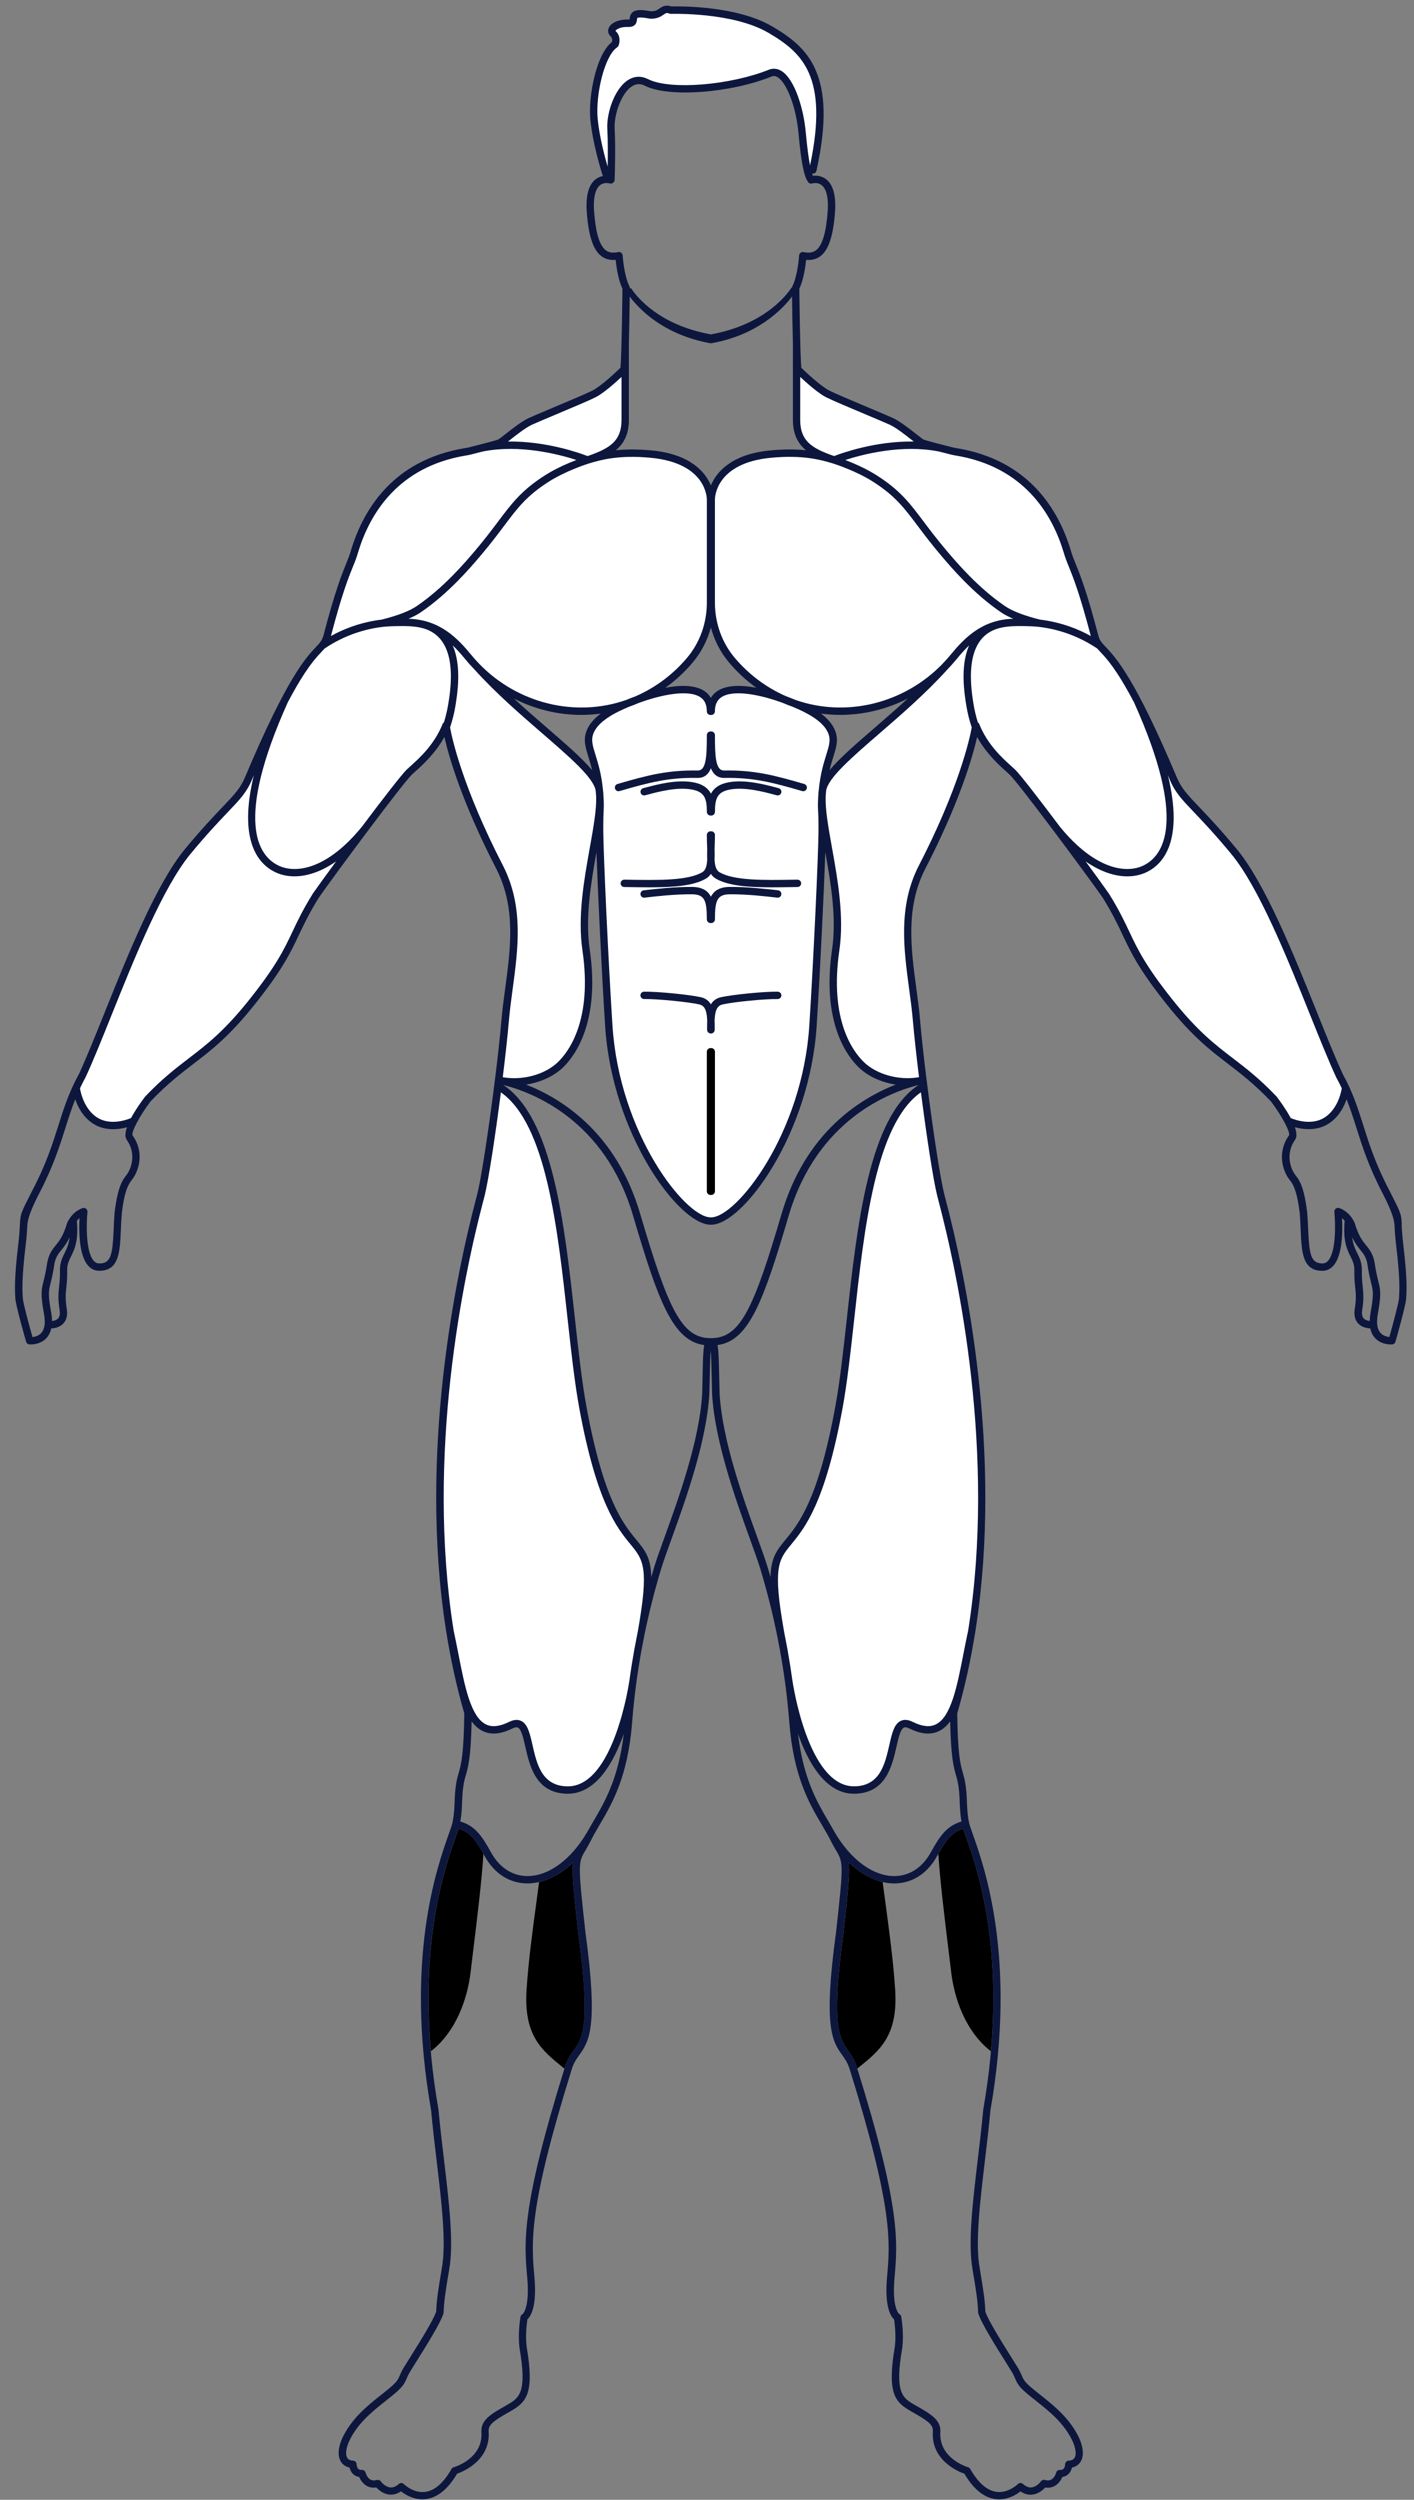<svg width="300" height="530" viewBox="0 0 300 530" fill="none" xmlns="http://www.w3.org/2000/svg">
<rect x="0" y="0" width="300" height="530" fill="#808080" stroke="none"/>
<g clip-path="url(#clip0_1672_36740)">
<path id= "Abdominaux" d="M171.901 217.366C172.818 202.905 173.801 181.35 173.841 176.415C173.863 173.956 173.81 172.859 173.771 172.04L173.762 171.868C173.736 171.198 173.709 170.665 173.753 169.612C173.762 169.378 173.775 169.149 173.788 168.942C173.797 168.885 173.797 168.828 173.797 168.779C173.815 168.506 173.828 168.242 173.85 167.991L173.872 167.766C173.88 167.669 173.885 167.581 173.902 167.479C174.214 164.223 174.886 162.029 175.43 160.262L175.478 160.099C176.141 157.953 176.506 156.768 175.825 155.235C174.938 153.226 172.585 151.481 168.42 149.736C168.406 149.732 168.389 149.727 168.376 149.723C168.376 149.723 168.376 149.723 168.362 149.714C167.686 149.476 166.975 149.198 166.255 148.886C166.238 148.877 166.225 148.872 166.198 148.864C161.462 147.11 155.474 145.885 152.871 147.705C151.936 148.361 151.479 149.375 151.479 150.802C151.479 151.128 151.216 151.393 150.873 151.397C150.834 151.384 150.773 151.379 150.733 151.397C150.408 151.397 150.145 151.133 150.145 150.807C150.145 149.383 149.688 148.37 148.744 147.709C147.919 147.132 144.53 145.515 135.448 148.859L135.404 148.877L135.369 148.89C134.666 149.198 133.951 149.48 133.231 149.727H133.222C133.222 149.727 133.204 149.736 133.2 149.74C129.034 151.485 126.681 153.23 125.803 155.239C125.118 156.786 125.487 157.975 126.154 160.139C126.681 161.818 127.401 164.122 127.73 167.497C127.787 167.88 127.823 168.312 127.831 168.806C127.836 168.841 127.836 168.881 127.836 168.938C127.853 169.163 127.866 169.387 127.875 169.621C127.919 170.753 127.902 171.278 127.858 172.066C127.818 172.868 127.766 173.965 127.787 176.424C127.836 181.509 128.823 203.094 129.728 217.374C131.198 240.582 145.391 258.294 150.751 258.29C150.773 258.299 150.799 258.299 150.825 258.299C150.847 258.299 150.869 258.299 150.887 258.29C156.22 258.29 170.408 240.582 171.883 217.37L171.901 217.366ZM131.233 167.559C130.97 167.559 130.742 167.387 130.667 167.131C130.575 166.823 130.755 166.497 131.067 166.4C137.414 164.549 141.725 163.43 148.055 163.558C150.017 163.549 150.162 160.505 150.162 155.865C150.162 155.539 150.426 155.274 150.768 155.274C150.808 155.288 150.869 155.292 150.904 155.274C151.229 155.274 151.492 155.539 151.492 155.865C151.492 160.509 151.642 163.549 153.613 163.558C159.925 163.43 164.24 164.549 170.579 166.396C170.733 166.444 170.856 166.545 170.935 166.682C171.01 166.819 171.027 166.977 170.983 167.127C170.9 167.44 170.557 167.62 170.254 167.532C164.346 165.805 160.233 164.73 154.618 164.73C154.293 164.73 153.964 164.73 153.63 164.739C152.375 164.73 151.519 164.1 151.01 162.805C150.952 162.659 150.711 162.659 150.654 162.805C150.136 164.118 149.311 164.734 148.055 164.739C141.896 164.607 137.651 165.704 131.396 167.532C131.352 167.546 131.299 167.554 131.238 167.554L131.233 167.559ZM165.562 168.013C165.522 168.167 165.421 168.299 165.285 168.378C165.154 168.453 164.995 168.475 164.846 168.431L164.284 168.286C161.967 167.673 158.095 166.647 154.938 167.184C152.028 167.682 151.497 169.242 151.497 172.132C151.497 172.458 151.233 172.723 150.891 172.723C150.869 172.714 150.843 172.714 150.816 172.714C150.794 172.714 150.773 172.714 150.755 172.723C150.426 172.723 150.167 172.463 150.167 172.132C150.167 169.242 149.631 167.687 146.716 167.184C143.556 166.647 139.671 167.678 137.353 168.29L136.804 168.431C136.655 168.471 136.501 168.453 136.365 168.378C136.229 168.299 136.128 168.171 136.089 168.013C136.005 167.691 136.194 167.374 136.514 167.29L137.046 167.149C139.456 166.506 143.485 165.426 146.918 166.017C148.766 166.329 149.991 167.092 150.663 168.343C150.729 168.466 150.935 168.466 151.001 168.343C151.672 167.092 152.897 166.329 154.745 166.017C158.165 165.426 162.199 166.506 164.609 167.149L165.145 167.29C165.461 167.374 165.645 167.691 165.562 168.008V168.013ZM132.032 187.695C131.923 187.58 131.866 187.43 131.866 187.272C131.866 187.104 131.936 186.946 132.054 186.84C132.164 186.739 132.309 186.686 132.458 186.695L133.112 186.703C139.684 186.814 145.891 186.919 149.034 185.13C149.987 184.593 150.171 183.372 150.228 182.231C150.197 181.566 150.215 180.848 150.237 180.16L150.215 179.438C150.175 178.517 150.158 177.75 150.158 177.028C150.158 176.701 150.421 176.437 150.764 176.437C150.803 176.45 150.86 176.45 150.9 176.437C151.225 176.437 151.488 176.701 151.488 177.028C151.488 177.891 151.453 178.75 151.427 179.46C151.418 179.658 151.413 179.847 151.413 180.046C151.435 180.786 151.453 181.57 151.413 182.319C151.501 183.866 151.861 184.703 152.607 185.126C155.751 186.915 161.958 186.809 168.525 186.699L169.192 186.69C169.337 186.681 169.473 186.73 169.583 186.831C169.706 186.941 169.776 187.104 169.78 187.263C169.78 187.589 169.517 187.862 169.197 187.871L168.551 187.88C167.226 187.906 165.496 187.933 163.854 187.933C159.341 187.933 154.78 187.717 152.024 186.153C151.589 185.901 151.238 185.571 150.974 185.174C150.939 185.122 150.878 185.086 150.816 185.086C150.751 185.086 150.689 185.122 150.658 185.174C150.408 185.571 150.07 185.893 149.618 186.153C146.866 187.721 142.305 187.937 137.787 187.937C136.141 187.937 134.416 187.906 133.099 187.884L132.445 187.875C132.291 187.875 132.142 187.809 132.032 187.695ZM165.579 189.607C165.557 189.77 165.474 189.915 165.347 190.012C165.228 190.105 165.079 190.14 164.925 190.118L164.846 190.109C162.414 189.827 158.341 189.356 154.767 189.413C151.988 189.444 151.492 190.885 151.492 194.916C151.492 195.242 151.229 195.507 150.887 195.507C150.865 195.498 150.838 195.494 150.812 195.494C150.79 195.494 150.768 195.494 150.751 195.502C150.426 195.502 150.162 195.238 150.162 194.912C150.162 190.88 149.666 189.44 146.879 189.409C143.323 189.356 139.262 189.823 136.835 190.101L136.716 190.114C136.396 190.153 136.106 189.924 136.067 189.603C136.032 189.277 136.264 188.981 136.585 188.946C139.06 188.655 143.2 188.175 146.896 188.228C148.762 188.254 149.991 188.898 150.658 190.189C150.724 190.316 150.931 190.316 150.996 190.189C151.664 188.898 152.893 188.254 154.758 188.228C158.507 188.179 162.77 188.677 165.066 188.946C165.386 188.981 165.619 189.277 165.584 189.598L165.579 189.607ZM132.691 208.681C132.586 208.567 132.528 208.417 132.533 208.263C132.537 208.1 132.612 207.945 132.73 207.835C132.84 207.734 132.989 207.685 133.139 207.694C135.377 207.774 136.997 207.884 138.428 207.976L138.854 208.003C141.163 208.174 143.161 208.32 146.988 208.205C149.6 208.016 150.158 207.315 150.158 200.323C150.158 199.997 150.421 199.732 150.764 199.728C150.803 199.741 150.865 199.746 150.904 199.728C151.229 199.728 151.492 199.992 151.492 200.318C151.492 207.641 152.208 208.02 154.701 208.21C158.485 208.315 160.478 208.166 162.787 207.998L163.213 207.967C164.644 207.87 166.264 207.76 168.512 207.681C168.652 207.668 168.793 207.716 168.907 207.818C169.034 207.928 169.109 208.086 169.113 208.249C169.118 208.404 169.06 208.553 168.955 208.668C168.845 208.783 168.7 208.849 168.542 208.857C166.111 208.95 164.407 209.069 162.871 209.179C161.036 209.307 159.456 209.421 157.125 209.421C156.216 209.421 155.426 209.408 154.636 209.382C152.638 209.232 151.585 208.611 151.01 207.245C150.979 207.174 150.909 207.126 150.834 207.126C150.759 207.126 150.689 207.17 150.658 207.24C150.075 208.606 149.025 209.228 147.046 209.377C146.238 209.404 145.43 209.417 144.513 209.417C142.177 209.417 140.522 209.298 138.775 209.175C137.239 209.065 135.531 208.946 133.104 208.853C132.945 208.849 132.801 208.783 132.695 208.668L132.691 208.681ZM151.492 252.566C151.492 252.892 151.229 253.157 150.904 253.157H150.751C150.426 253.157 150.162 252.892 150.162 252.566V222.992C150.162 222.662 150.421 222.402 150.751 222.402H150.904C151.229 222.402 151.492 222.666 151.492 222.992V252.566ZM151.418 216.348C151.409 216.383 151.409 216.423 151.418 216.462C151.44 216.974 151.44 217.489 151.44 217.987V218.331C151.44 218.657 151.176 218.921 150.852 218.921H150.799C150.474 218.921 150.211 218.657 150.211 218.331V217.987C150.211 217.48 150.211 216.96 150.233 216.432V216.383C150.154 214.444 149.816 213.092 148.415 212.77C146.119 212.25 139.798 211.62 137.019 211.62C136.892 211.62 136.773 211.62 136.659 211.62C136.523 211.633 136.383 211.58 136.269 211.479C136.146 211.365 136.071 211.206 136.071 211.043C136.071 210.884 136.128 210.734 136.233 210.62C136.343 210.505 136.488 210.444 136.646 210.439C139.355 210.382 146.216 211.056 148.674 211.616C149.565 211.823 150.219 212.285 150.667 213.03C150.702 213.087 150.764 213.123 150.83 213.123C150.895 213.123 150.961 213.087 150.992 213.03C151.431 212.285 152.076 211.827 152.972 211.616C155.408 211.06 162.274 210.391 165.009 210.439C165.167 210.439 165.312 210.505 165.421 210.62C165.527 210.734 165.584 210.88 165.579 211.038C165.579 211.201 165.505 211.356 165.386 211.466C165.281 211.563 165.149 211.616 165.013 211.616C165 211.616 164.991 211.616 164.978 211.616C162.454 211.55 155.663 212.21 153.24 212.761C151.844 213.083 151.497 214.422 151.418 216.343V216.348Z" fill="white"/>
<path id="Obliques" d="M125.338 179.689L125.325 179.764L125.329 179.759L125.316 179.83L125.308 179.877C124.093 186.673 122.72 194.365 123.771 201.512C125.935 216.348 120.812 223.107 118.507 225.323C116.229 227.513 112.656 228.791 109.096 228.791C108.27 228.791 107.449 228.72 106.642 228.579C106.541 228.562 106.47 228.469 106.484 228.368C107.054 223.724 107.515 219.476 107.783 216.405C107.967 214.224 108.257 212.039 108.569 209.725L108.582 209.615L108.583 209.609C109.719 201.099 110.894 192.302 106.628 183.787C97.884 166.88 95.654 156.231 95.294 154.27V154.226C95.294 154.204 95.294 154.186 95.303 154.164C95.803 152.701 96.185 151.155 96.448 149.573C96.848 147.07 97.77 141.281 95.869 136.923C95.834 136.839 95.86 136.742 95.935 136.689C96.01 136.637 96.111 136.645 96.176 136.707C97.239 137.716 98.174 138.813 98.951 139.752C99.482 140.391 99.934 140.902 100.369 141.351C100.375 141.357 100.381 141.364 100.387 141.372C100.395 141.381 100.403 141.39 100.412 141.4C100.412 141.404 100.443 141.435 100.443 141.435C105.015 146.56 110.381 151.198 115.119 155.295L115.167 155.336L115.228 155.393L115.236 155.4C121.119 160.491 126.198 164.886 126.571 167.647C126.584 167.709 126.592 167.795 126.601 167.878L126.602 167.894V167.946C126.611 167.969 126.62 168.035 126.62 168.11C126.637 168.228 126.646 168.369 126.655 168.519L126.668 168.775C126.677 168.81 126.677 168.845 126.677 168.876C126.769 171.67 126.106 175.384 125.338 179.689Z" fill="white"/>
<path id="Obliques" d="M205.461 136.725C205.527 136.663 205.627 136.654 205.702 136.707L205.706 136.711C205.781 136.764 205.807 136.861 205.772 136.945C203.88 141.294 204.798 147.07 205.193 149.538L205.202 149.582C205.465 151.163 205.847 152.71 206.347 154.173C206.356 154.19 206.356 154.213 206.356 154.235V154.279C205.851 157.041 203.542 167.338 195.022 183.804C190.755 192.308 191.931 201.111 193.077 209.62V209.664C193.419 212.175 193.696 214.268 193.88 216.41C194.131 219.401 194.591 223.653 195.171 228.372C195.184 228.474 195.114 228.566 195.013 228.584C194.21 228.725 193.384 228.791 192.563 228.791C189.003 228.791 185.426 227.513 183.147 225.323C180.843 223.102 175.72 216.343 177.884 201.512C178.942 194.3 177.555 186.576 176.325 179.764L176.312 179.68C175.544 175.38 174.881 171.665 174.973 168.872C174.973 168.854 174.973 168.823 174.982 168.788C174.982 168.757 174.987 168.718 174.995 168.678C175.013 168.343 175.044 167.999 175.074 167.66C175.074 167.651 175.074 167.625 175.088 167.585C175.535 164.815 180.607 160.428 186.478 155.35L186.543 155.293C191.269 151.208 196.613 146.59 201.203 141.439L201.233 141.404C201.246 141.386 201.264 141.369 201.277 141.355C201.756 140.858 202.23 140.32 202.691 139.756C203.52 138.751 204.429 137.69 205.461 136.725Z" fill="white"/>
<path id="Avant-Bras" d="M62.476 185.615C65.228 185.615 68.244 184.536 71.198 182.496V182.491C71.278 182.438 71.378 182.451 71.444 182.518C71.51 182.584 71.519 182.689 71.462 182.764C69.701 185.161 67.542 188.109 66.475 189.66C64.41 192.991 63.263 195.413 62.253 197.545L62.217 197.622L62.216 197.624C60.447 201.351 58.778 204.867 53.003 212.118C47.673 218.784 44.034 221.574 40.18 224.526L40.153 224.546C37.396 226.655 34.541 228.838 30.948 232.611C30.939 232.62 30.931 232.629 30.918 232.637C30.215 233.567 28.916 235.356 27.972 237.136C27.95 237.176 27.919 237.206 27.875 237.224C26.545 237.766 25.224 238.035 24.004 238.035C22.91 238.035 21.896 237.819 21.027 237.383C18.925 236.338 17.296 233.805 16.778 230.774C16.774 230.734 16.778 230.694 16.796 230.659C17.155 229.892 17.559 229.099 17.994 228.302C19.579 224.865 21.436 220.269 23.525 215.061L23.573 214.938C28.402 202.94 34.412 188.012 40.281 180.923C43.753 176.728 46.269 174.084 48.108 172.154L48.187 172.071C50.777 169.352 52.199 167.858 53.292 165.206C53.336 165.102 53.379 164.999 53.422 164.897C53.496 164.72 53.569 164.544 53.644 164.369L53.692 164.259C53.731 164.166 53.832 164.122 53.929 164.153C54.026 164.184 54.078 164.285 54.056 164.382C50.799 177.785 54.614 182.83 58.385 184.703C59.605 185.307 60.979 185.615 62.476 185.615Z" fill="white"/>
<path id ="Avant-Bras" d="M283.683 228.368C284.144 229.2 284.525 229.958 284.846 230.659C284.859 230.694 284.864 230.729 284.859 230.769C284.359 233.796 282.734 236.33 280.623 237.387C279.758 237.823 278.74 238.039 277.647 238.039C276.422 238.039 275.096 237.77 273.77 237.233C273.731 237.215 273.696 237.184 273.674 237.145C272.73 235.365 271.431 233.571 270.737 232.664C270.733 232.659 270.725 232.65 270.717 232.639C270.709 232.629 270.702 232.62 270.698 232.615C267.089 228.83 264.231 226.645 261.466 224.53L261.44 224.51C257.595 221.561 253.956 218.769 248.648 212.118C242.84 204.843 241.185 201.336 239.433 197.622L239.372 197.49L239.368 197.482C238.303 195.242 237.201 192.926 235.145 189.616C234.236 188.303 232.475 185.871 230.197 182.769C230.145 182.694 230.149 182.588 230.215 182.522C230.281 182.451 230.386 182.443 230.461 182.495C233.406 184.535 236.418 185.615 239.174 185.615C240.667 185.615 242.045 185.307 243.266 184.703C247.037 182.835 250.847 177.803 247.616 164.421C247.59 164.325 247.647 164.223 247.743 164.192C247.84 164.157 247.945 164.21 247.98 164.303L247.982 164.306C248.051 164.477 248.121 164.648 248.195 164.818C248.252 164.946 248.305 165.074 248.358 165.201C249.464 167.88 250.882 169.37 253.463 172.075L253.621 172.242L253.685 172.309C255.506 174.225 257.993 176.842 261.374 180.927C267.26 188.038 273.283 203.024 278.121 215.061L278.222 215.312C280.193 220.212 282.054 224.838 283.683 228.368Z" fill="white"/>
<path id="Biceps" d="M94.372 153.217C94.359 153.261 94.328 153.3 94.289 153.323V153.318C94.201 153.371 94.126 153.459 94.078 153.578C92.286 157.988 89.232 160.748 87.207 162.577L87.195 162.589C86.918 162.835 86.668 163.06 86.453 163.272C85.588 164.073 82.111 168.502 76.918 175.415C71.492 182.068 66.374 184.43 62.498 184.43C61.128 184.43 59.916 184.135 58.902 183.632C54.728 181.57 49.429 174.318 60.847 148.912C60.847 148.908 60.882 148.837 60.882 148.837C64.653 141.686 66.791 139.434 68.068 138.091L68.196 137.958C68.393 137.751 68.573 137.557 68.74 137.359C68.753 137.346 68.766 137.333 68.779 137.324C70.088 136.447 71.492 135.663 72.963 135.002C74.157 134.464 75.386 134.01 76.611 133.654C76.672 133.64 76.707 133.632 76.734 133.618C78.156 133.209 79.6 132.913 81.058 132.733C81.128 132.733 81.176 132.728 81.225 132.715C82.008 132.627 82.612 132.605 82.972 132.592H82.976C86.642 132.482 90.101 132.38 92.629 134.451C97.098 138.099 95.781 146.29 95.285 149.37L95.096 149.348L95.285 149.379C95.079 150.674 94.772 151.965 94.372 153.217Z" fill="white"/>
<path id="Biceps" d="M240.768 148.846C252.225 174.309 246.927 181.575 242.748 183.641L242.757 183.646C241.738 184.152 240.522 184.447 239.152 184.447C235.294 184.447 230.197 182.099 224.789 175.49C224.776 175.477 224.767 175.463 224.763 175.45C219.552 168.528 216.075 164.095 215.202 163.28C214.982 163.078 214.736 162.853 214.464 162.611C212.436 160.786 209.381 158.024 207.577 153.591C207.528 153.477 207.449 153.38 207.353 153.318C207.313 153.296 207.287 153.261 207.274 153.217C206.874 151.961 206.567 150.674 206.365 149.392L206.364 149.386C205.867 146.289 204.555 138.106 209.021 134.46C211.556 132.386 215.012 132.49 218.666 132.6H218.674C219.038 132.614 219.644 132.64 220.404 132.719C220.457 132.73 220.5 132.733 220.538 132.735C220.564 132.737 220.587 132.738 220.61 132.741C222.019 132.913 223.459 133.209 224.894 133.614C224.96 133.64 224.987 133.649 225.017 133.654C226.268 134.015 227.498 134.469 228.692 135.006C230.162 135.667 231.571 136.451 232.875 137.328L232.882 137.333C232.896 137.344 232.907 137.352 232.915 137.363C233.046 137.518 233.182 137.668 233.327 137.822C233.411 137.91 233.498 138.006 233.586 138.103L233.586 138.104L233.596 138.114C234.866 139.446 236.998 141.682 240.768 148.846Z" fill="white"/>
<path id="Deltoides" d="M70.307 135.015C70.281 135.033 70.246 135.041 70.215 135.041H70.206C70.162 135.041 70.123 135.028 70.088 135.002C70.031 134.953 70 134.874 70.022 134.799C72.436 125.626 73.788 122.303 74.684 120.105L74.7 120.064C75.149 118.947 75.5 118.073 75.825 116.923C78.288 108.856 84.293 98.739 98.933 96.369C99.262 96.312 99.499 96.267 99.631 96.237L99.829 96.184C99.972 96.148 100.135 96.106 100.312 96.061C100.526 96.007 100.76 95.947 101.009 95.884C101.29 95.809 101.562 95.739 101.833 95.669L101.835 95.668L102.3 95.549C102.318 95.545 102.331 95.545 102.348 95.545C110.083 93.985 118.209 95.999 122.361 97.338C122.436 97.36 122.493 97.435 122.493 97.514C122.498 97.598 122.445 97.669 122.37 97.7C120.597 98.374 117.998 99.488 115.693 100.96C110.818 104.069 108.742 106.822 105.869 110.631L105.865 110.636C104.526 112.425 103.029 114.421 100.944 116.875L100.934 116.886C98.757 119.446 94.236 124.763 88.503 128.675C86.966 129.719 84.381 130.71 81.027 131.543H81.018C80.996 131.552 80.97 131.556 80.952 131.556C79.46 131.728 77.919 132.041 76.391 132.486C76.384 132.488 76.377 132.489 76.371 132.491C76.327 132.5 76.304 132.506 76.277 132.521C74.951 132.909 73.683 133.376 72.476 133.918C71.716 134.266 70.987 134.632 70.307 135.015Z" fill="white"/>
<path id="Deltoides" d="M179.157 97.519C179.157 97.439 179.209 97.369 179.288 97.343L179.284 97.351C183.428 96.012 191.545 93.994 199.31 95.562C199.418 95.591 199.525 95.618 199.631 95.645C199.792 95.686 199.952 95.727 200.114 95.77L200.632 95.902L200.872 95.963C201.33 96.078 201.729 96.179 202.01 96.254C202.137 96.281 202.374 96.329 202.704 96.382C217.335 98.748 223.345 108.851 225.812 116.91C226.137 118.092 226.489 118.967 226.93 120.065L226.944 120.1C227.849 122.321 229.205 125.652 231.619 134.808C231.641 134.883 231.615 134.962 231.554 135.011C231.518 135.037 231.474 135.05 231.435 135.05C231.404 135.05 231.374 135.041 231.343 135.024C230.654 134.636 229.925 134.266 229.17 133.927C225.763 132.393 222.66 131.79 220.654 131.556C217.287 130.732 214.697 129.741 213.138 128.675C207.388 124.755 202.872 119.435 200.695 116.87L200.684 116.857C198.551 114.337 196.957 112.218 195.799 110.667L195.75 110.605C192.888 106.807 190.82 104.066 185.957 100.964C183.652 99.502 181.053 98.382 179.28 97.704C179.205 97.673 179.157 97.598 179.157 97.519Z" fill="white"/>
<path id="Trapeze" d="M176.979 96.884C176.957 96.884 176.918 96.876 176.918 96.876V96.871C172.058 95.214 169.591 93.549 169.591 89.028V79.912C169.591 79.837 169.635 79.766 169.705 79.736C169.776 79.705 169.855 79.718 169.912 79.771C171.246 81.013 173.727 83.216 175.355 84.036C176.624 84.682 180.028 86.115 183.075 87.398L183.23 87.464L184.201 87.874C184.468 87.987 184.734 88.1 184.995 88.21C186.662 88.916 188.149 89.546 188.863 89.87C190.162 90.469 191.971 91.866 193.564 93.126L193.669 93.21C193.718 93.248 193.765 93.285 193.811 93.322C193.87 93.367 193.927 93.412 193.981 93.456C194.038 93.509 194.065 93.597 194.038 93.672C194.012 93.752 193.937 93.8 193.858 93.8C193.661 93.796 193.468 93.796 193.27 93.796C185.382 93.796 178.397 96.347 177.05 96.871C177.028 96.884 177.001 96.884 176.979 96.884Z" fill="white"/>
<path id="Trapeze" d="M124.605 96.876C123.226 96.338 115.926 93.668 107.787 93.805V93.809C107.7 93.809 107.629 93.76 107.603 93.681C107.577 93.602 107.603 93.518 107.664 93.465C107.682 93.451 107.7 93.437 107.718 93.422C107.795 93.359 107.878 93.291 107.967 93.223L108.077 93.135L108.078 93.134C109.408 92.085 111.414 90.504 112.779 89.879C113.599 89.508 115.452 88.724 117.414 87.896L118.415 87.473L118.576 87.406C121.621 86.122 125.022 84.69 126.299 84.045C127.836 83.274 130.101 81.3 131.734 79.78C131.791 79.727 131.87 79.714 131.94 79.745C132.01 79.775 132.054 79.846 132.054 79.921V89.037C132.054 93.553 129.587 95.219 124.736 96.88C124.719 96.889 124.697 96.889 124.675 96.889C124.649 96.889 124.627 96.884 124.605 96.876Z" fill="white"/>
<path id="Pecs" d="M125.023 98.035C125.043 98.029 125.063 98.023 125.083 98.017H125.079L125.162 97.99C127.287 97.36 131.198 96.206 138.099 96.862C150.022 98.004 150.158 105.582 150.158 105.904V127.771C150.158 132.151 148.643 136.355 145.895 139.606C142.871 143.175 139.188 145.929 134.951 147.788C134.948 147.79 134.942 147.792 134.936 147.794C134.922 147.8 134.901 147.809 134.877 147.815C134.087 148.114 133.441 148.366 132.853 148.612C132.844 148.617 132.831 148.626 132.831 148.626H132.818C129.745 149.687 126.554 150.203 123.371 150.203C115.386 150.203 107.463 146.96 101.615 140.968C101.585 140.941 101.558 140.915 101.536 140.884L101.514 140.862C101.493 140.839 101.473 140.816 101.452 140.794C101.382 140.718 101.315 140.645 101.251 140.567C101.225 140.532 101.198 140.509 101.176 140.492C101.154 140.479 101.137 140.465 101.124 140.452C100.702 139.998 100.276 139.514 99.855 138.998C96.918 135.416 93.231 131.574 86.686 131.371C86.598 131.367 86.523 131.301 86.505 131.213C86.488 131.124 86.536 131.036 86.62 131.001C87.599 130.587 88.455 130.133 89.166 129.648C95.066 125.634 99.657 120.224 101.865 117.62C103.804 115.334 105.248 113.422 106.521 111.737L106.611 111.618L106.791 111.376L106.8 111.365C109.701 107.502 111.616 104.953 116.326 101.956C119.148 100.154 122.555 98.854 124.333 98.242C124.35 98.233 124.372 98.228 124.398 98.219L124.653 98.14C124.679 98.127 124.697 98.118 124.723 98.118C124.732 98.115 124.739 98.113 124.748 98.111C124.753 98.11 124.758 98.109 124.763 98.109C124.768 98.108 124.775 98.105 124.781 98.103C124.795 98.098 124.811 98.092 124.829 98.092C124.893 98.075 124.957 98.055 125.023 98.035Z" fill="white"/>
<path id="Pecs" d="M166.769 147.815C166.729 147.806 166.685 147.784 166.685 147.784H166.677C162.454 145.929 158.771 143.175 155.742 139.606C152.998 136.363 151.488 132.16 151.488 127.771V105.89C151.483 105.89 151.466 103.621 153.332 101.339C155.39 98.823 158.828 97.316 163.547 96.867C170.437 96.206 174.348 97.364 176.447 97.985L176.448 97.986L176.567 98.021C176.655 98.052 176.742 98.078 176.826 98.1C176.843 98.1 176.865 98.109 176.892 98.118C176.896 98.118 176.936 98.131 176.936 98.131C176.953 98.136 176.971 98.14 176.993 98.149C177.001 98.153 177.041 98.166 177.05 98.166C177.098 98.184 177.142 98.197 177.19 98.211L177.252 98.233C177.268 98.237 177.283 98.243 177.298 98.248C177.325 98.258 177.351 98.267 177.379 98.272C179.157 98.889 182.528 100.185 185.316 101.965C190.029 104.96 191.948 107.515 194.848 111.377L194.85 111.381L195.039 111.632C196.334 113.346 197.8 115.284 199.802 117.646C202.028 120.268 206.615 125.665 212.475 129.653C213.187 130.137 214.043 130.591 215.022 131.005C215.105 131.041 215.153 131.129 215.136 131.217C215.123 131.309 215.044 131.376 214.956 131.376C208.406 131.574 204.723 135.416 201.782 139.003C201.4 139.478 200.996 139.928 200.513 140.457C200.513 140.461 200.504 140.47 200.504 140.47C200.5 140.474 200.493 140.48 200.487 140.485C200.48 140.491 200.474 140.496 200.469 140.501C200.443 140.518 200.425 140.531 200.403 140.562L200.307 140.672C200.285 140.696 200.263 140.72 200.242 140.743C200.199 140.79 200.156 140.837 200.109 140.884C200.114 140.888 200.079 140.924 200.048 140.954C194.205 146.951 186.268 150.199 178.279 150.199C175.096 150.199 171.9 149.683 168.828 148.617H168.81C168.808 148.615 168.806 148.614 168.804 148.613C168.8 148.612 168.795 148.612 168.792 148.612C168.059 148.308 167.326 148.026 166.769 147.815Z" fill="white"/>
<path id ="Quadriceps" d="M204.666 350.294L204.604 350.612L204.591 350.607C203.235 357.556 201.953 364.112 198.652 365.755C197.3 366.43 195.627 366.262 193.542 365.24C192.62 364.786 191.821 364.716 191.167 365.028C189.846 365.663 189.411 367.571 188.862 369.99L188.861 369.998C187.917 374.138 186.848 378.828 181.29 378.925H181.171C171.163 378.925 167.958 356.577 167.927 356.353C167.923 356.322 167.919 356.295 167.91 356.273C167.897 356.247 167.897 356.225 167.897 356.199C167.611 354.079 167.278 351.977 166.909 349.955V349.889L166.891 349.818C166.878 349.744 166.865 349.669 166.843 349.594C166.681 348.699 166.501 347.743 166.264 346.571L166.237 346.439C166.207 346.298 166.176 346.144 166.15 345.994C163.696 332.207 164.956 330.669 167.717 327.303L167.719 327.3C170.559 323.846 174.847 318.631 178.542 298.588C179.546 293.134 180.254 286.665 181.005 279.819L181.018 279.699L181.03 279.588C183.171 260.182 185.597 238.199 195.263 231.426C195.32 231.386 195.39 231.382 195.452 231.408C195.513 231.434 195.557 231.492 195.566 231.558C196.878 241.767 198.235 250.368 199.016 253.474L199.06 253.633C199.114 253.828 199.18 254.08 199.255 254.371L199.284 254.483C203.191 269.288 211.624 307.819 205.583 345.778V345.787C205.258 347.289 204.955 348.818 204.666 350.294Z" fill="white"/>
<path id="Quadriceps" d="M120.619 279.699C121.33 286.238 122.072 292.997 123.094 298.588H123.09C126.786 318.636 131.075 323.849 133.915 327.299L133.918 327.302C136.677 330.661 137.94 332.199 135.482 345.994C135.46 346.139 135.43 346.285 135.399 346.43C135.395 346.479 135.386 346.514 135.377 346.545C135.201 347.417 135.03 348.29 134.881 349.149L134.811 349.479C134.784 349.607 134.758 349.739 134.732 349.871C134.727 349.907 134.719 349.951 134.719 349.99C134.345 352.066 134.016 354.145 133.735 356.199C133.735 356.215 133.734 356.231 133.73 356.247C133.728 356.256 133.726 356.265 133.722 356.273C133.719 356.287 133.716 356.304 133.711 356.329C133.709 356.337 133.707 356.347 133.705 356.357C133.7 356.41 132.892 362.063 130.842 367.681C128.16 375.039 124.569 378.925 120.461 378.925H120.351C114.792 378.828 113.723 374.145 112.78 370.009L112.778 370.003L112.761 369.924C112.212 367.54 111.777 365.654 110.465 365.028C109.798 364.716 108.999 364.786 108.09 365.24C106 366.262 104.328 366.43 102.976 365.755C99.675 364.112 98.393 357.558 97.037 350.624L97.037 350.62L97.006 350.466L96.958 350.223C96.661 348.722 96.356 347.176 96.027 345.65C90.043 307.771 98.459 269.274 102.353 254.479C102.427 254.205 102.489 253.967 102.541 253.769L102.62 253.47C103.402 250.372 104.758 241.776 106.071 231.567C106.079 231.501 106.123 231.443 106.185 231.417C106.246 231.39 106.321 231.395 106.374 231.434C116.04 238.199 118.465 260.18 120.607 279.586L120.61 279.616L120.619 279.699Z" fill="white"/>
<path d="M96.751 389.284C96.98 388.65 97.159 388.134 97.291 387.711C99.583 388.412 100.75 389.8 102.559 393.029C102.257 398.323 101.269 406.413 100.407 413.467C100.205 415.12 100.01 416.716 99.833 418.206C99.179 423.7 96.817 430.57 91.694 434.676C91.641 434.722 91.585 434.766 91.53 434.806C91.491 434.834 91.452 434.862 91.413 434.888C89.245 410.469 94.552 395.466 96.751 389.284Z" fill="black"/>
<path d="M199.091 393.029C200.899 389.8 202.067 388.416 204.359 387.711C204.495 388.134 204.67 388.65 204.899 389.284C207.093 395.466 212.405 410.469 210.237 434.888C210.144 434.826 210.048 434.755 209.956 434.676C204.833 430.565 202.471 423.7 201.817 418.206C201.64 416.716 201.445 415.12 201.243 413.468C200.381 406.414 199.393 398.323 199.091 393.029Z" fill="black"/>
<path d="M187.266 399.029C186.957 398.959 186.639 398.875 186.33 398.771V398.762C184.161 398.074 182.028 396.735 180.061 394.84C180.333 397.008 179.982 400.749 178.937 410.05C176.256 429.592 178.142 432.239 179.964 434.794L179.965 434.795L179.995 434.838C180.662 435.781 181.35 436.755 181.835 438.408C181.852 438.461 181.865 438.518 181.887 438.571L182.216 438.305C186.691 434.692 190.533 431.589 189.925 421.898C189.549 415.912 188.586 408.812 187.805 403.051L187.803 403.04C187.609 401.607 187.426 400.258 187.266 399.029Z" fill="black"/>
<path d="M121.589 394.845C119.626 396.739 117.489 398.074 115.32 398.766V398.775C115.008 398.876 114.688 398.964 114.376 399.035C114.216 400.267 114.032 401.622 113.837 403.06L113.836 403.064C113.055 408.825 112.092 415.926 111.716 421.912C111.108 431.602 114.95 434.705 119.425 438.319C119.534 438.407 119.644 438.495 119.754 438.584C119.758 438.574 119.763 438.563 119.766 438.552C119.773 438.536 119.778 438.519 119.784 438.502C119.792 438.475 119.8 438.448 119.806 438.421C120.293 436.756 120.986 435.781 121.655 434.838L121.676 434.808C123.503 432.248 125.386 429.605 122.704 410.064C121.659 400.762 121.308 397.021 121.58 394.854L121.589 394.845Z" fill="black"/>
<path d="M153.613 163.364C159.965 163.241 164.28 164.36 170.636 166.219H170.632C171.045 166.338 171.282 166.774 171.163 167.189C171.066 167.532 170.755 167.753 170.417 167.753C170.342 167.753 170.268 167.744 170.197 167.722C163.981 165.906 159.754 164.809 153.621 164.933C152.173 164.924 151.321 164.131 150.825 162.884C150.329 164.131 149.486 164.928 148.042 164.933C141.892 164.809 137.664 165.906 131.448 167.722C131.374 167.744 131.299 167.753 131.229 167.753C130.891 167.753 130.584 167.532 130.483 167.189C130.364 166.774 130.601 166.338 131.014 166.219C137.37 164.36 141.685 163.241 148.055 163.364C149.829 163.36 149.965 160.39 149.965 155.865C149.965 155.433 150.316 155.081 150.746 155.081C150.755 155.081 150.764 155.081 150.774 155.083L150.785 155.085L150.787 155.085C150.793 155.086 150.798 155.087 150.804 155.088C150.811 155.088 150.818 155.089 150.825 155.089C150.851 155.085 150.878 155.081 150.904 155.081C151.339 155.081 151.685 155.433 151.685 155.865C151.685 160.39 151.817 163.36 153.613 163.364Z" fill="#0D173D"/>
<path d="M137.406 168.475L136.852 168.621H136.866C136.453 168.731 136.023 168.48 135.917 168.061C135.808 167.647 136.058 167.219 136.475 167.109L137.019 166.964C139.447 166.321 143.507 165.246 146.958 165.836C149.078 166.197 150.224 167.109 150.838 168.264C151.453 167.109 152.599 166.197 154.719 165.836C158.173 165.246 162.229 166.32 164.657 166.963L164.658 166.964L165.202 167.109C165.619 167.215 165.865 167.642 165.759 168.061C165.654 168.48 165.224 168.726 164.811 168.621L164.258 168.475C161.953 167.863 158.095 166.841 154.978 167.374C152.182 167.854 151.69 169.29 151.69 172.128C151.69 172.56 151.339 172.912 150.909 172.912C150.882 172.912 150.856 172.903 150.83 172.903C150.803 172.908 150.777 172.912 150.751 172.912C150.316 172.912 149.969 172.56 149.969 172.128C149.969 169.286 149.478 167.85 146.686 167.374C143.564 166.841 139.71 167.863 137.406 168.475Z" fill="#0D173D"/>
<path d="M146.874 189.607C143.283 189.563 139.187 190.034 136.742 190.316H136.751C136.317 190.374 135.935 190.056 135.886 189.629C135.838 189.197 136.145 188.81 136.571 188.761C139.051 188.475 143.222 187.999 146.9 188.043C149.065 188.074 150.215 188.911 150.829 190.109C151.444 188.911 152.594 188.074 154.758 188.043C158.45 187.999 162.603 188.475 165.087 188.761C165.513 188.81 165.82 189.202 165.772 189.629C165.724 190.056 165.342 190.374 164.907 190.316L164.881 190.313H164.881C162.432 190.031 158.375 189.563 154.776 189.607C152.133 189.642 151.685 190.964 151.685 194.921C151.685 195.353 151.334 195.705 150.904 195.705C150.891 195.705 150.878 195.703 150.864 195.701C150.858 195.7 150.852 195.699 150.846 195.698C150.839 195.697 150.832 195.696 150.825 195.696C150.799 195.701 150.772 195.705 150.746 195.705C150.311 195.705 149.964 195.353 149.964 194.921C149.964 190.964 149.521 189.642 146.874 189.607Z" fill="#0D173D"/>
<path d="M150.904 222.208H150.746C150.316 222.208 149.965 222.56 149.965 222.992V252.571C149.965 253.002 150.312 253.355 150.746 253.355H150.904C151.334 253.355 151.686 253.002 151.686 252.571V222.992C151.686 222.56 151.339 222.208 150.904 222.208Z" fill="#white"/>
<path d="M169.197 186.501H169.183L168.538 186.51L168.473 186.51C161.943 186.616 155.793 186.715 152.704 184.959C151.949 184.531 151.677 183.624 151.607 182.258C151.642 181.588 151.629 180.87 151.607 180.121C151.611 179.923 151.618 179.726 151.626 179.519L151.629 179.446L151.636 179.236C151.66 178.529 151.686 177.793 151.686 177.032C151.686 176.6 151.339 176.248 150.904 176.248C150.878 176.248 150.852 176.252 150.825 176.256C150.818 176.256 150.81 176.256 150.802 176.255C150.799 176.254 150.795 176.254 150.792 176.253L150.786 176.252C150.773 176.25 150.759 176.248 150.746 176.248C150.316 176.248 149.965 176.6 149.965 177.032C149.965 177.869 149.991 178.675 150.022 179.446L150.024 179.499C150.032 179.714 150.04 179.921 150.044 180.121C150.022 180.87 150.009 181.588 150.044 182.258C149.969 183.624 149.697 184.531 148.946 184.959C145.847 186.721 139.662 186.62 133.112 186.51L132.467 186.501H132.454C132.028 186.501 131.681 186.844 131.673 187.272C131.664 187.704 132.011 188.06 132.441 188.065L133.086 188.074L133.246 188.076H133.249C134.82 188.102 136.341 188.127 137.792 188.127C142.818 188.127 147.046 187.836 149.715 186.32C150.193 186.047 150.553 185.694 150.825 185.276C151.097 185.694 151.457 186.051 151.936 186.32C154.605 187.836 158.832 188.127 163.859 188.127C165.319 188.127 166.845 188.102 168.418 188.076L168.564 188.074L169.21 188.065C169.64 188.056 169.982 187.704 169.978 187.272C169.969 186.844 169.622 186.501 169.197 186.501Z" fill="#0D173D"/>
<path d="M162.961 207.805C164.44 207.702 166.125 207.585 168.498 207.5L168.494 207.505C168.933 207.492 169.289 207.826 169.302 208.258C169.319 208.69 168.981 209.051 168.551 209.069C166.201 209.154 164.527 209.271 163.06 209.374H163.059L162.884 209.386C161.005 209.523 159.425 209.633 157.124 209.633C156.378 209.633 155.557 209.62 154.622 209.593C152.555 209.439 151.431 208.778 150.821 207.333C150.215 208.778 149.095 209.435 147.05 209.589C146.097 209.615 145.263 209.628 144.504 209.628C142.203 209.628 140.627 209.518 138.753 209.386C137.243 209.276 135.531 209.157 133.086 209.069C132.656 209.051 132.318 208.69 132.335 208.258C132.353 207.826 132.726 207.487 133.143 207.505C135.614 207.593 137.34 207.712 138.863 207.822L138.873 207.823C141.313 207.994 143.249 208.13 146.971 208.025C149.332 207.848 149.96 207.505 149.96 200.332C149.96 199.9 150.311 199.547 150.742 199.547C150.768 199.547 150.794 199.556 150.821 199.556L150.832 199.554L150.842 199.553C150.85 199.551 150.858 199.55 150.867 199.549C150.878 199.548 150.889 199.547 150.9 199.547C151.334 199.547 151.681 199.9 151.681 200.332C151.681 207.5 152.309 207.844 154.706 208.025C158.386 208.126 160.318 207.99 162.757 207.819L162.961 207.805Z" fill="white"/>
<path d="M165.008 210.25C162.291 210.197 155.408 210.867 152.932 211.431C151.914 211.664 151.255 212.215 150.825 212.942C150.395 212.215 149.736 211.664 148.718 211.431C146.246 210.867 139.354 210.197 136.641 210.25C136.211 210.259 135.869 210.615 135.878 211.047C135.886 211.479 136.251 211.827 136.672 211.814C139.271 211.757 146.031 212.422 148.371 212.955C149.622 213.242 149.96 214.462 150.044 216.335C150.022 216.894 150.022 217.454 150.022 217.991V218.335C150.022 218.767 150.373 219.119 150.803 219.119H150.856C151.286 219.119 151.637 218.767 151.637 218.335V217.991C151.637 217.458 151.637 216.899 151.615 216.335C151.698 214.462 152.037 213.242 153.288 212.96C155.632 212.426 162.414 211.757 164.986 211.818C165.395 211.827 165.772 211.483 165.781 211.052C165.79 210.62 165.447 210.263 165.017 210.254L165.008 210.25Z" fill="#0D173D"/>
<path d="M130.348 9.309V7.161V5.729L131.774 5.013H133.913L134.626 2.865H136.765L138.191 3.581L140.33 2.865L141.756 2.148H143.895L149.6 2.865L158.869 4.297L166 7.877L172.417 14.322L173.843 19.335V25.064L173.13 31.509V35.089L171.704 35.806L170.278 32.225C170.278 30.793 170.135 27.212 169.565 24.348C168.994 21.483 166.95 17.425 166 15.754H163.148H161.008L152.452 18.619H139.617L136.765 17.187H133.913L131.061 20.767L129.635 25.064V31.509V36.522L128.922 37.238L126.782 31.509L126.069 24.348L127.495 14.322L128.922 12.174L130.348 9.309Z" fill="white"/>
<path fill-rule="evenodd" clip-rule="evenodd" d="M294.983 252.809C297.261 257.29 297.309 257.385 297.414 259.665L297.379 259.651C297.418 260.559 297.48 261.801 297.734 263.938C298.604 271.178 298.441 273.716 298.336 275.236V275.333C298.239 276.835 296.286 283.7 296.062 284.475C295.974 284.788 295.706 285.009 295.386 285.039C295.294 285.048 293.147 285.224 291.729 283.674C291.229 283.132 290.899 282.449 290.719 281.647C290.008 281.611 288.937 281.413 288.187 280.633C287.471 279.884 287.216 278.827 287.436 277.478C287.778 275.364 287.664 274.276 287.519 272.893C287.418 271.95 287.309 270.883 287.339 269.349C287.365 268.087 286.999 267.344 286.539 266.412L286.527 266.388C285.799 264.921 284.903 263.097 285.294 258.845C285.105 258.607 284.912 258.409 284.727 258.255C284.868 260.867 284.877 266.102 282.914 268.331C282.291 269.041 281.523 269.411 280.627 269.429C276.332 269.503 276.159 265.484 275.958 260.807L275.957 260.77C275.908 259.585 275.856 258.356 275.741 257.078C275.267 253.359 274.697 251.482 273.639 250.183C272.146 248.354 270.873 244.327 273.481 240.727C273.647 240.41 273.283 239.392 272.59 238.079C272.572 238.052 272.559 238.022 272.546 237.995C271.835 236.66 270.799 235.034 269.648 233.519C266.159 229.862 263.337 227.699 260.607 225.606L260.605 225.605L260.594 225.597C256.674 222.59 252.966 219.748 247.55 212.964C241.663 205.584 239.965 202.001 238.169 198.203L238.167 198.199C237.105 195.958 236.008 193.641 233.981 190.365C230.456 185.298 216.031 165.942 214.24 164.272C214.063 164.105 213.868 163.928 213.657 163.738C213.612 163.698 213.566 163.657 213.52 163.615L213.513 163.608C211.844 162.101 209.242 159.75 207.313 156.257C206.36 160.452 203.604 170.105 196.202 184.408C192.124 192.541 193.279 201.142 194.398 209.457L194.422 209.633C194.717 211.829 195.022 214.093 195.206 216.273C195.496 219.696 195.992 224.156 196.571 228.808C196.571 228.813 196.58 228.822 196.58 228.822V228.839C196.589 228.861 196.589 228.888 196.589 228.914C196.593 228.936 196.598 228.963 196.598 228.985V229.002C196.622 229.187 196.645 229.372 196.668 229.557C196.691 229.742 196.714 229.928 196.738 230.113C196.747 230.143 196.751 230.179 196.751 230.214C197.967 239.784 199.49 249.812 200.325 253.117C200.382 253.355 200.469 253.69 200.584 254.117C204.807 270.138 212.849 307.929 206.988 345.536C206.988 345.593 206.984 345.655 206.971 345.712C206.961 345.751 206.953 345.79 206.944 345.831C206.937 345.864 206.93 345.898 206.922 345.932C206.001 351.748 204.745 357.56 203.09 363.284C203.2 372.095 203.778 374.127 204.287 375.915L204.289 375.92C204.455 376.498 204.627 377.101 204.767 377.885C205.041 379.385 205.091 380.672 205.139 381.915L205.14 381.944C205.193 383.323 205.25 384.75 205.61 386.491C205.698 386.905 205.983 387.716 206.347 388.742C208.92 396.005 215.754 415.296 210.127 447.463C209.828 450.811 209.408 454.341 209.001 457.76L208.968 458.042C207.893 467.079 206.879 475.614 207.871 480.989C208.643 485.615 208.968 487.625 209.051 490.101C209.67 491.973 212.73 496.855 214.574 499.79L214.8 500.151C215.306 500.953 215.727 501.627 215.992 502.072C216.4 502.764 216.619 503.275 216.795 503.685C217.173 504.571 217.383 505.06 219.425 506.716C219.82 507.038 220.232 507.364 220.658 507.699L220.687 507.721C223.557 509.995 227.122 512.819 229.056 517.115C230.131 519.714 229.749 521.186 229.24 521.966C228.832 522.592 228.204 523.001 227.432 523.165C227.335 523.579 227.133 524.103 226.707 524.522C226.448 524.777 226.018 525.072 225.377 525.169C225.149 525.716 224.688 526.526 223.845 527.02C223.226 527.381 222.524 527.509 221.751 527.39C221.273 527.91 220.316 528.751 219.043 528.897C218.173 529.003 217.322 528.769 216.51 528.21C215.706 528.844 214.065 529.901 211.997 529.901C211.742 529.901 211.483 529.888 211.216 529.853C208.749 529.536 206.532 527.725 204.618 524.478C203.191 523.971 197.427 521.53 197.928 515.37C197.972 513.978 196.54 513.088 193.784 511.515L193.349 511.268C190.039 509.373 188.103 507.695 189.855 497.534C190.149 495.177 189.824 492.608 189.692 491.749C188.955 491.079 187.647 488.995 188.2 482.778C188.863 475.323 189.486 468.282 180.32 438.853C179.89 437.403 179.297 436.566 178.67 435.685C176.668 432.878 174.6 429.975 177.361 409.817C179.012 395.069 178.889 394.862 177.398 392.344L177.397 392.342L177.387 392.327C177.069 391.787 176.672 391.118 176.224 390.214C176.023 389.808 175.803 389.399 175.575 388.989L175.518 388.892C175.513 388.888 175.513 388.879 175.513 388.879C175.158 388.244 174.78 387.601 174.39 386.936L174.387 386.931C171.696 382.363 168.349 376.679 167.454 365.059C167.059 359.926 166.378 354.766 165.43 349.607C165.224 348.585 165.035 347.607 164.864 346.668C163.907 341.989 162.726 337.314 161.325 332.674C160.848 331.087 160.047 328.872 159.119 326.306L159.113 326.29C156.163 318.134 151.707 305.806 151.088 295.685C151.04 294.072 151.009 292.658 150.983 291.411L150.983 291.385C150.939 289.333 150.899 287.471 150.79 286.3C150.681 287.467 150.641 289.324 150.597 291.372L150.597 291.397C150.57 292.644 150.54 294.063 150.491 295.658C149.868 305.795 145.422 318.109 142.476 326.265L142.462 326.304C141.533 328.871 140.732 331.087 140.254 332.674C138.854 337.309 137.678 341.975 136.721 346.65C136.549 347.602 136.356 348.598 136.145 349.633C135.197 354.784 134.521 359.935 134.126 365.059C133.231 376.679 129.883 382.363 127.193 386.931L127.19 386.936C127.124 387.049 127.058 387.162 126.992 387.274C126.672 387.822 126.362 388.352 126.071 388.879C126.066 388.883 126.066 388.892 126.066 388.892L125.979 389.046C125.759 389.438 125.553 389.826 125.36 390.214C124.912 391.118 124.516 391.787 124.197 392.327L124.188 392.342C122.695 394.858 122.572 395.065 124.227 409.834C126.984 429.97 124.916 432.874 122.915 435.685L122.903 435.701C122.279 436.576 121.687 437.408 121.268 438.84C112.098 468.273 112.721 475.318 113.384 482.773C113.937 488.99 112.629 491.075 111.892 491.744C111.764 492.608 111.44 495.186 111.738 497.565C113.485 507.686 111.549 509.365 108.239 511.264L107.805 511.51C105.052 513.083 103.617 513.973 103.665 515.401C104.166 521.525 98.402 523.962 96.975 524.469C95.061 527.716 92.844 529.527 90.377 529.844C90.109 529.875 89.85 529.893 89.596 529.893C87.524 529.893 85.882 528.835 85.083 528.201C84.271 528.756 83.415 528.989 82.55 528.888C81.277 528.743 80.32 527.901 79.842 527.381C79.069 527.5 78.371 527.377 77.748 527.011C76.905 526.513 76.444 525.707 76.216 525.161C75.575 525.064 75.149 524.773 74.886 524.513C74.46 524.094 74.258 523.574 74.161 523.156C73.389 522.997 72.761 522.583 72.353 521.957C71.848 521.177 71.466 519.706 72.528 517.128C74.474 512.806 78.047 509.977 80.924 507.703L80.939 507.69C81.365 507.355 81.778 507.029 82.173 506.708C84.207 505.055 84.419 504.566 84.798 503.685L84.802 503.676L84.819 503.637C84.992 503.236 85.206 502.733 85.606 502.064C85.913 501.548 86.418 500.742 87.023 499.777C88.867 496.842 91.931 491.965 92.546 490.092C92.629 487.62 92.954 485.607 93.727 480.993C94.719 475.605 93.705 467.07 92.629 458.033L92.584 457.65C92.181 454.257 91.766 450.767 91.462 447.388C85.847 415.289 92.678 395.995 95.25 388.733L95.282 388.642C95.632 387.659 95.907 386.884 95.987 386.482C96.347 384.741 96.404 383.314 96.457 381.935C96.505 380.683 96.558 379.388 96.83 377.877C96.971 377.092 97.142 376.493 97.309 375.912L97.311 375.903C97.82 374.116 98.397 372.087 98.507 363.275C96.848 357.551 95.597 351.739 94.675 345.923C94.657 345.853 94.644 345.778 94.627 345.703C94.609 345.646 94.609 345.584 94.609 345.527C88.749 307.925 96.795 270.129 101.014 254.108C101.124 253.681 101.211 253.346 101.273 253.108C102.107 249.804 103.63 239.78 104.846 230.21C104.846 230.17 104.851 230.135 104.859 230.095C104.908 229.725 104.956 229.355 105 228.989V228.971C105 228.949 105.009 228.923 105.009 228.901C105.013 228.879 105.013 228.852 105.022 228.826V228.808C105.026 228.8 105.026 228.795 105.026 228.791C105.606 224.138 106.102 219.679 106.391 216.26C106.584 214.021 106.896 211.695 107.199 209.443C108.318 201.129 109.473 192.528 105.39 184.386C97.994 170.088 95.237 160.438 94.284 156.244C92.353 159.747 89.745 162.1 88.077 163.602L87.985 163.684C87.76 163.888 87.547 164.08 87.357 164.259C85.566 165.928 71.141 185.285 67.594 190.387C65.59 193.632 64.492 195.948 63.431 198.189L63.428 198.195C61.633 201.993 59.934 205.579 54.047 212.955C48.63 219.745 44.921 222.587 40.992 225.596C38.262 227.689 35.438 229.853 31.949 233.51C29.627 236.563 27.779 240.07 28.134 240.745C30.72 244.318 29.451 248.345 27.959 250.174C26.901 251.474 26.33 253.351 25.856 257.1C25.75 258.309 25.697 259.498 25.646 260.646L25.641 260.766L25.638 260.83C25.437 265.495 25.266 269.485 20.97 269.424C20.079 269.406 19.306 269.036 18.683 268.327C16.721 266.097 16.73 260.863 16.87 258.25C16.686 258.409 16.492 258.603 16.304 258.841C16.694 263.094 15.796 264.914 15.072 266.381L15.07 266.384C14.6 267.327 14.232 268.071 14.258 269.349C14.288 270.845 14.18 271.895 14.085 272.821L14.078 272.893C13.933 274.276 13.819 275.364 14.161 277.478C14.381 278.827 14.126 279.889 13.411 280.633C12.66 281.413 11.593 281.611 10.878 281.647C10.702 282.449 10.369 283.127 9.873 283.674C8.455 285.224 6.304 285.048 6.216 285.039C5.895 285.009 5.628 284.784 5.54 284.475C5.316 283.7 3.358 276.84 3.257 275.333V275.236C3.161 273.72 2.998 271.176 3.863 263.938C4.117 261.841 4.177 260.606 4.22 259.702L4.223 259.651C4.333 257.367 4.376 257.281 6.673 252.768L6.681 252.751L6.76 252.597C9.761 246.912 11.091 242.711 12.377 238.65L12.379 238.643C13.521 235.021 14.605 231.606 16.765 227.68C18.343 224.267 20.205 219.636 22.18 214.723L22.252 214.546C27.129 202.411 33.2 187.316 39.223 180.041C42.778 175.751 45.333 173.072 47.198 171.115C49.749 168.445 51.031 167.1 52.032 164.673C60.911 143.638 64.919 139.41 67.07 137.14L67.072 137.139L67.115 137.092C67.373 136.818 67.587 136.589 67.774 136.368C67.779 136.359 67.787 136.35 67.796 136.341C68.152 135.905 68.393 135.5 68.591 134.861C71.062 125.392 72.474 121.902 73.405 119.601L73.415 119.576L73.424 119.554C73.859 118.485 74.203 117.639 74.513 116.527C77.094 108.067 83.384 97.488 98.714 95.003L98.782 94.992C99.015 94.954 99.184 94.926 99.28 94.902C99.488 94.847 99.757 94.778 100.069 94.699C100.256 94.651 100.459 94.599 100.671 94.545L100.678 94.543C101.045 94.451 101.482 94.341 101.944 94.223C101.98 94.21 102.019 94.201 102.059 94.192C103.595 93.8 105.36 93.337 105.715 93.174C105.895 93.088 106.573 92.557 107.184 92.077L107.234 92.038C108.7 90.883 110.711 89.306 112.208 88.618C113.005 88.255 114.635 87.568 116.571 86.751C116.821 86.645 117.076 86.538 117.335 86.429L117.675 86.285C120.876 84.939 124.396 83.458 125.68 82.811C127.533 81.882 130.799 78.784 131.646 77.964C131.914 74.492 132.037 63.192 132.058 61.302L132.059 61.217C131.137 59.252 130.759 56.48 130.619 55.097C129.403 55.194 128.406 54.929 127.577 54.299C125.851 52.986 124.872 50.038 124.495 45.024C124.236 41.556 124.859 39.199 126.347 38.023C126.87 37.613 127.427 37.406 127.937 37.313C127.888 37.247 127.844 37.168 127.818 37.084L127.813 37.069C127.677 36.639 125.735 30.5 125.25 25.32C124.789 20.359 126.514 11.458 129.842 8.894C129.908 8.607 129.965 8.07 129.574 7.722C129.047 7.255 128.885 6.598 129.135 5.968C129.591 4.827 131.277 4.087 133.261 4.148C133.415 4.153 133.52 4.14 133.573 4.131C133.578 4.099 133.583 4.06 133.588 4.022C133.591 3.991 133.595 3.96 133.599 3.933L133.6 3.927C133.644 3.561 133.717 2.957 134.284 2.54C134.951 2.056 136.066 2.007 138.007 2.386C138.998 2.434 139.431 2.137 139.891 1.822L139.916 1.804C140.478 1.412 141.181 0.932 142.445 1.364C144.03 1.324 156.216 1.152 163.806 5.585C171.361 10.004 177.77 15.675 173.222 36.208C173.13 36.63 172.713 36.895 172.296 36.802C172.361 37.009 172.427 37.164 172.48 37.278C173.169 37.199 174.297 37.234 175.303 38.027C176.791 39.204 177.414 41.556 177.155 45.029C176.778 50.043 175.799 52.986 174.073 54.303C173.244 54.938 172.247 55.198 171.031 55.101C170.891 56.48 170.513 59.256 169.591 61.221L169.592 61.306C169.613 63.196 169.736 74.496 170.004 77.969C170.851 78.788 174.113 81.886 175.97 82.816C177.282 83.477 180.932 85.013 184.188 86.382L184.319 86.437C184.712 86.603 185.096 86.766 185.466 86.922C187.228 87.666 188.694 88.285 189.438 88.627C190.935 89.315 192.945 90.892 194.411 92.046C195.039 92.54 195.746 93.095 195.935 93.188C196.286 93.346 198.042 93.809 199.569 94.201H199.578C199.585 94.201 199.591 94.203 199.596 94.205C199.601 94.208 199.607 94.21 199.613 94.21C199.774 94.251 199.932 94.291 200.084 94.331C200.409 94.414 200.713 94.492 200.979 94.558C201.545 94.703 202.037 94.827 202.37 94.915C202.45 94.938 202.582 94.959 202.759 94.987C202.814 94.996 202.873 95.006 202.936 95.016C218.266 97.501 224.556 108.085 227.133 116.522C227.454 117.659 227.796 118.51 228.235 119.589C229.17 121.894 230.579 125.374 233.072 134.909C233.261 135.526 233.498 135.923 233.854 136.35C233.867 136.363 233.876 136.372 233.885 136.385C234.078 136.619 234.306 136.861 234.583 137.152L234.584 137.153C236.735 139.423 240.743 143.651 249.618 164.677C250.615 167.105 251.892 168.444 254.425 171.101L254.451 171.128C256.317 173.084 258.871 175.767 262.423 180.055C268.437 187.314 274.495 202.382 279.369 214.503L279.389 214.555C281.387 219.533 283.279 224.235 284.899 227.742C287.029 231.602 288.109 235.012 289.251 238.616L289.262 238.652C290.548 242.714 291.878 246.913 294.877 252.597L294.96 252.765L294.983 252.809ZM199.295 95.749L199.236 95.734H199.227C191.374 94.161 183.081 96.316 179.337 97.528C181.119 98.211 183.74 99.334 186.049 100.806C190.97 103.943 193.055 106.714 195.943 110.557L196.082 110.74C197.378 112.458 198.846 114.403 200.825 116.738L200.826 116.74C203.008 119.309 207.52 124.622 213.248 128.52C214.785 129.569 217.357 130.552 220.693 131.376C222.765 131.618 225.847 132.226 229.253 133.755C229.995 134.09 230.724 134.46 231.435 134.852C229.042 125.768 227.686 122.416 226.786 120.191L226.782 120.18C226.325 119.056 225.965 118.166 225.627 116.963C223.187 108.966 217.216 98.92 202.677 96.563L202.594 96.549C202.3 96.499 202.087 96.463 201.966 96.43C201.637 96.342 201.15 96.219 200.588 96.078C200.144 95.964 199.712 95.855 199.295 95.749ZM173.652 176.411C173.674 173.934 173.621 172.842 173.582 172.044L173.573 172.049L173.572 172.028C173.537 171.29 173.512 170.747 173.56 169.612C173.573 169.334 173.586 169.066 173.604 168.801C173.621 168.343 173.652 167.911 173.709 167.497C174.038 164.126 174.745 161.831 175.289 160.077C175.948 157.962 176.308 156.795 175.654 155.31C174.596 152.917 171.352 151.159 168.143 149.833C167.48 149.599 166.821 149.348 166.172 149.062C161.475 147.313 155.544 146.079 152.994 147.863C152.111 148.48 151.681 149.445 151.681 150.807C151.681 151.238 151.33 151.591 150.9 151.591C150.886 151.591 150.873 151.589 150.86 151.586C150.847 151.584 150.834 151.582 150.821 151.582C150.794 151.586 150.768 151.591 150.742 151.591C150.307 151.591 149.96 151.238 149.96 150.807C149.96 149.445 149.53 148.48 148.648 147.863C146.097 146.079 140.162 147.313 135.461 149.062C134.815 149.344 134.161 149.595 133.503 149.828C130.289 151.155 127.045 152.913 125.987 155.31C125.333 156.79 125.693 157.958 126.352 160.077C126.896 161.826 127.603 164.118 127.932 167.475C127.989 167.894 128.02 168.339 128.037 168.801C128.055 169.066 128.068 169.33 128.081 169.608C128.129 170.745 128.104 171.283 128.07 172.019L128.068 172.044C128.029 172.842 127.976 173.934 127.998 176.411C128.042 181.412 129.025 202.975 129.938 217.357C131.404 240.463 145.461 258.096 150.746 258.096C150.772 258.096 150.799 258.105 150.825 258.105C150.851 258.1 150.878 258.096 150.904 258.096C156.189 258.096 170.246 240.463 171.712 217.357C172.625 202.984 173.608 181.42 173.652 176.411ZM145.755 139.483C148.472 136.275 149.969 132.116 149.969 127.767V105.908C149.969 105.586 149.886 98.184 138.081 97.061C131.198 96.404 127.313 97.558 125.228 98.18C125.083 98.224 124.951 98.263 124.824 98.299C124.275 98.475 119.908 99.911 116.431 102.128C111.752 105.108 109.841 107.648 106.953 111.488L106.944 111.499C105.61 113.28 104.091 115.298 102.01 117.752L102.005 117.757C99.774 120.385 95.176 125.8 89.275 129.816C88.569 130.296 87.7 130.75 86.672 131.186C93.292 131.38 97.023 135.249 100.009 138.879C100.439 139.404 100.887 139.906 101.347 140.395C101.365 140.408 101.383 140.421 101.396 140.439L101.712 140.783C109.855 149.163 122.085 152.168 132.849 148.405C133.534 148.123 134.218 147.854 134.899 147.603C139.095 145.762 142.748 143.03 145.755 139.483ZM154.71 140.501C152.884 138.346 151.567 135.799 150.825 133.054L150.821 133.05C150.079 135.795 148.762 138.342 146.936 140.496C145.215 142.527 143.288 144.303 141.181 145.814C144.232 145.242 147.493 145.145 149.543 146.577C150.083 146.956 150.505 147.418 150.825 147.96C151.145 147.418 151.567 146.951 152.107 146.577C154.157 145.145 157.419 145.242 160.465 145.814C158.358 144.308 156.431 142.532 154.71 140.501ZM127.467 151.291C126.106 151.472 124.741 151.573 123.376 151.573L123.367 151.578C118.424 151.578 113.503 150.384 109.043 148.114C111.413 150.291 113.801 152.358 116.049 154.301C120.03 157.742 123.49 160.734 125.641 163.294C125.392 162.273 125.123 161.399 124.888 160.637L124.855 160.531C124.168 158.304 123.671 156.694 124.561 154.675C125.14 153.367 126.172 152.256 127.467 151.291ZM177.08 154.671C177.976 156.693 177.476 158.306 176.782 160.54H176.778L176.749 160.632C176.514 161.395 176.245 162.269 175.996 163.289C178.147 160.725 181.606 157.733 185.588 154.292C187.836 152.349 190.224 150.282 192.594 148.106C188.138 150.379 183.217 151.569 178.27 151.569C176.905 151.569 175.54 151.472 174.179 151.287C175.469 152.252 176.501 153.362 177.08 154.671ZM166.756 147.603C167.436 147.859 168.121 148.123 168.801 148.405C179.561 152.168 191.786 149.163 199.929 140.787C199.987 140.719 200.048 140.654 200.109 140.587C200.155 140.539 200.201 140.49 200.246 140.439C200.253 140.432 200.26 140.425 200.267 140.419C200.278 140.41 200.288 140.401 200.298 140.391C200.759 139.901 201.207 139.399 201.637 138.875C204.622 135.244 208.353 131.38 214.973 131.182C213.946 130.75 213.073 130.292 212.37 129.811C206.479 125.799 201.878 120.384 199.662 117.776L199.653 117.765C197.583 115.327 196.082 113.33 194.756 111.568L194.701 111.495C191.808 107.649 189.894 105.106 185.215 102.123C181.738 99.903 177.379 98.471 176.826 98.294C176.699 98.259 176.567 98.219 176.422 98.175C174.337 97.554 170.456 96.4 163.569 97.056C151.764 98.18 151.681 105.582 151.681 105.895V127.767C151.681 132.116 153.178 136.275 155.895 139.483C158.907 143.03 162.559 145.762 166.756 147.603ZM175.263 84.221C173.63 83.397 171.181 81.229 169.78 79.921V89.033C169.78 93.412 172.107 95.029 176.98 96.691C178.485 96.105 185.728 93.474 193.871 93.611C193.795 93.552 193.716 93.49 193.633 93.425C193.573 93.379 193.51 93.33 193.446 93.28L193.328 93.189C191.931 92.096 190.077 90.646 188.784 90.055C187.906 89.654 185.869 88.795 183.709 87.887C180.395 86.495 176.641 84.913 175.263 84.221ZM130.939 10.035C128.248 11.82 126.33 20.081 126.804 25.179V25.183C127.151 28.893 128.31 33.233 128.92 35.34C128.964 33.062 128.99 29.814 128.85 27.378C128.652 23.95 130.386 18.847 133.187 17.006C134.548 16.116 136.04 16.041 137.511 16.785C142.138 19.134 154.916 18.107 163.31 14.71C164.236 14.428 165.127 14.587 165.948 15.142C168.626 16.957 170.491 22.98 170.948 27.99C171.264 31.449 171.584 33.661 171.861 35.08C175.851 16.217 170.219 11.163 163.011 6.946C155.456 2.527 142.476 2.937 142.348 2.941C142.234 2.946 142.138 2.928 142.041 2.888C141.442 2.656 141.292 2.76 140.805 3.096L140.792 3.104C140.217 3.501 139.432 4.042 137.866 3.955C137.831 3.955 137.796 3.95 137.761 3.941C135.575 3.51 135.215 3.8 135.202 3.814C135.182 3.849 135.167 3.98 135.154 4.083C135.152 4.096 135.151 4.11 135.149 4.122L135.147 4.136C135.09 4.637 134.957 5.787 133.204 5.717C131.497 5.647 130.627 6.343 130.579 6.567C131.699 7.532 131.514 8.973 131.233 9.674C131.172 9.824 131.071 9.947 130.939 10.035ZM131.176 53.444C131.396 53.4 131.624 53.458 131.804 53.594L131.808 53.599C131.988 53.735 132.098 53.947 132.111 54.171C132.111 54.215 132.37 58.348 133.542 60.706C133.599 60.816 133.626 60.939 133.626 61.062C133.626 61.078 133.625 61.107 133.625 61.146C133.624 61.236 133.913 60.953 133.913 61.146C135.335 63.279 140.123 68.969 150.825 70.895C161.536 68.969 166.459 63.195 167.881 61.062C167.877 60.781 168.024 61.12 168.024 61.062C168.024 60.939 168.055 60.816 168.108 60.706C169.28 58.348 169.539 54.211 169.539 54.171C169.552 53.947 169.662 53.735 169.842 53.599C170.017 53.458 170.25 53.405 170.469 53.449C171.646 53.682 172.467 53.563 173.125 53.061C174.455 52.052 175.263 49.386 175.597 44.914C175.864 41.297 175.066 39.847 174.346 39.27C173.476 38.57 172.401 38.874 172.313 38.898L172.309 38.9C171.914 39.019 171.501 38.812 171.356 38.433C170.755 37.609 170.07 35.463 169.398 28.127C168.924 22.888 167.023 17.75 165.079 16.433C164.64 16.133 164.245 16.054 163.832 16.177C155.013 19.751 141.852 20.733 136.813 18.178C135.843 17.684 134.938 17.728 134.047 18.314C131.795 19.79 130.241 24.351 130.408 27.285C130.628 31.206 130.439 37.159 130.411 38.026C130.409 38.092 130.408 38.128 130.408 38.133C130.399 38.371 130.281 38.578 130.109 38.715C129.912 38.904 129.618 38.988 129.337 38.895C129.258 38.869 128.174 38.565 127.3 39.265C126.58 39.843 125.777 41.292 126.049 44.91C126.387 49.382 127.195 52.047 128.52 53.056C129.183 53.563 130 53.682 131.176 53.444ZM133.424 72.8V89.037H133.428C133.428 92.104 132.331 94.069 130.645 95.466C132.673 95.258 135.167 95.206 138.231 95.496C146.536 96.285 149.657 100.123 150.825 102.912C151.997 100.127 155.114 96.29 163.424 95.496C166.488 95.206 168.981 95.258 171.009 95.466C169.324 94.069 168.226 92.104 168.226 89.037V72.792C168.13 69.275 168.073 65.173 168.046 62.865C165.961 65.61 160.742 71.011 150.97 72.77C150.948 72.774 150.926 72.774 150.904 72.774C150.886 72.774 150.869 72.77 150.851 72.766C150.843 72.764 150.834 72.762 150.825 72.761C150.816 72.762 150.807 72.764 150.799 72.766C150.781 72.77 150.764 72.774 150.746 72.774C150.724 72.774 150.702 72.77 150.68 72.77C143.771 71.527 139.205 68.465 136.589 66.116C135.237 64.9 134.262 63.763 133.604 62.887C133.573 65.2 133.516 69.293 133.424 72.8ZM112.862 90.05C111.532 90.663 109.605 92.174 108.2 93.28L108.196 93.284C108.131 93.334 108.069 93.383 108.009 93.43C107.926 93.495 107.846 93.556 107.77 93.615C115.908 93.478 123.152 96.109 124.662 96.695C129.534 95.034 131.861 93.417 131.861 89.037V79.921C130.461 81.225 128.011 83.397 126.378 84.217C125 84.909 121.251 86.486 117.941 87.878C115.781 88.786 113.74 89.645 112.862 90.05ZM76.014 116.976C75.685 118.162 75.325 119.052 74.868 120.175H74.864C73.959 122.405 72.603 125.758 70.21 134.848C70.922 134.455 71.65 134.085 72.392 133.75C75.799 132.222 78.885 131.613 80.952 131.371C84.289 130.547 86.861 129.56 88.393 128.516C94.117 124.621 98.63 119.307 100.799 116.752C102.837 114.349 104.326 112.371 105.638 110.627L105.707 110.534C108.588 106.706 110.675 103.934 115.588 100.801C117.901 99.325 120.518 98.202 122.3 97.523C118.556 96.311 110.263 94.161 102.41 95.73L102.356 95.744C101.938 95.849 101.504 95.96 101.058 96.074C100.496 96.215 100.009 96.338 99.679 96.426C99.548 96.461 99.306 96.505 98.968 96.558C84.429 98.916 78.459 108.962 76.014 116.976ZM13.688 265.709L13.692 265.701H13.687L13.693 265.691C14.121 264.825 14.588 263.884 14.772 262.321C14.157 263.626 13.543 264.383 13.016 265.031L13.011 265.037C12.364 265.836 11.896 266.414 11.576 267.781C11.286 269.794 10.979 271.05 10.751 271.966L10.747 271.981C10.306 273.776 10.155 274.391 10.873 278.386C10.979 278.99 11.036 279.554 11.045 280.078C11.484 280.03 11.989 279.889 12.309 279.554C12.665 279.179 12.779 278.571 12.643 277.738C12.265 275.416 12.401 274.117 12.546 272.738C12.647 271.799 12.748 270.825 12.717 269.393C12.682 267.737 13.193 266.706 13.688 265.709ZM24.328 256.95C24.846 252.853 25.509 250.76 26.773 249.204L26.778 249.2C27.919 247.803 28.955 244.516 26.883 241.657C26.466 241.035 26.567 240.075 26.94 238.995C25.939 239.273 24.956 239.41 24.012 239.41C22.708 239.41 21.488 239.145 20.426 238.616C18.406 237.607 16.83 235.611 15.966 233.078C15.16 235.086 14.543 237.034 13.907 239.04L13.874 239.143C12.629 243.078 11.219 247.531 8.161 253.328L8.086 253.474C6.623 256.35 5.86 258.438 5.799 259.739C5.755 260.674 5.693 261.947 5.43 264.141C4.578 271.235 4.737 273.689 4.837 275.152V275.249C4.899 276.196 6.045 280.483 6.892 283.48C7.406 283.427 8.196 283.237 8.753 282.62C9.473 281.823 9.675 280.492 9.346 278.664C8.569 274.328 8.766 273.526 9.245 271.587C9.478 270.653 9.763 269.49 10.057 267.485C10.47 265.697 11.124 264.89 11.817 264.04C12.572 263.11 13.428 262.053 14.249 259.281C14.262 259.242 14.28 259.202 14.297 259.163C15.511 256.669 17.48 256.153 17.596 256.123L17.599 256.122C17.845 256.06 18.104 256.126 18.292 256.294C18.485 256.461 18.582 256.712 18.556 256.964C18.327 259.162 18.125 265.318 19.877 267.305C20.211 267.684 20.575 267.864 21.027 267.873H21.119C23.569 267.873 23.885 265.886 24.109 260.713C24.157 259.51 24.21 258.268 24.328 256.95ZM62.075 197.479C63.146 195.221 64.26 192.872 66.317 189.55L66.312 189.541C67.282 188.144 69.122 185.606 71.308 182.632C68.059 184.888 65.039 185.796 62.471 185.796C60.887 185.796 59.473 185.452 58.292 184.866C54.785 183.13 50.5 178.222 53.85 164.377C53.722 164.673 53.595 164.972 53.468 165.276C52.363 167.958 50.938 169.455 48.365 172.154L48.276 172.247C46.432 174.182 43.908 176.83 40.421 181.041C34.562 188.124 28.549 203.075 23.714 215.098L23.701 215.132C21.694 220.128 19.798 224.847 18.161 228.39C17.722 229.192 17.331 229.972 16.971 230.734C17.476 233.708 19.047 236.18 21.11 237.211C22.91 238.11 25.334 238.044 27.805 237.043C28.793 235.193 30.123 233.369 30.755 232.54C30.773 232.518 30.79 232.496 30.812 232.474C34.39 228.72 37.269 226.515 40.046 224.387L40.066 224.371C43.916 221.424 47.55 218.635 52.853 211.995C58.629 204.761 60.289 201.254 62.044 197.546L62.045 197.542L62.075 197.479ZM93.902 153.508C93.964 153.358 94.069 153.234 94.197 153.151L94.188 153.146C94.574 151.899 94.881 150.626 95.092 149.344C95.584 146.295 96.892 138.179 92.502 134.592C90.037 132.575 86.611 132.675 82.984 132.781L82.976 132.781C81.922 132.808 79.614 132.979 76.729 133.817C76.724 133.818 76.719 133.82 76.714 133.822C76.694 133.829 76.676 133.835 76.655 133.839C75.522 134.169 74.302 134.601 73.029 135.174C71.58 135.83 70.18 136.61 68.872 137.491C68.665 137.729 68.441 137.967 68.2 138.223L68.191 138.232C66.935 139.559 64.789 141.826 61.045 148.938C49.666 174.234 54.868 181.429 58.986 183.465C62.814 185.359 69.491 184.214 76.756 175.309C76.759 175.303 76.764 175.299 76.769 175.295L76.773 175.291C81.119 169.506 85.303 164.087 86.321 163.135C86.495 162.974 86.686 162.801 86.888 162.619C86.945 162.567 87.004 162.515 87.063 162.461L87.09 162.437C89.1 160.617 92.128 157.877 93.902 153.508ZM108.771 209.677C108.455 212.012 108.16 214.22 107.972 216.418V216.423C107.704 219.542 107.234 223.816 106.672 228.385C110.878 229.121 115.597 227.852 118.371 225.182C120.654 222.988 125.728 216.282 123.577 201.543C122.521 194.33 123.908 186.584 125.131 179.752L125.136 179.728C125.9 175.459 126.571 171.7 126.484 168.907C126.457 168.471 126.422 168.052 126.383 167.651C125.987 164.941 120.913 160.553 115.039 155.477C110.382 151.45 105.123 146.894 100.61 141.884C99.982 141.245 99.381 140.571 98.806 139.871C97.945 138.826 97.045 137.786 96.049 136.839C97.976 141.262 97.045 147.056 96.637 149.598C96.383 151.163 95.992 152.723 95.487 154.235C95.93 156.649 98.218 167.1 106.804 183.698C111.11 192.281 109.921 201.123 108.771 209.675L108.771 209.677ZM119.807 438.417C120.303 436.738 121.001 435.756 121.677 434.804L121.663 434.795C123.485 432.235 125.369 429.587 122.695 410.046C121.65 400.718 121.295 396.986 121.571 394.827C118.595 397.709 115.224 399.312 111.927 399.312H111.769C108.016 399.255 104.829 397.18 102.792 393.47C100.838 389.923 99.666 388.447 97.278 387.702C97.142 388.13 96.962 388.645 96.734 389.284L96.732 389.291C94.197 396.456 87.473 415.462 93.024 447.212C93.349 450.758 93.779 454.376 94.197 457.874L94.204 457.932C95.29 467.07 96.314 475.697 95.281 481.293C94.513 485.889 94.197 487.854 94.122 490.277C94.122 490.348 94.109 490.414 94.091 490.48C93.49 492.48 90.412 497.384 88.371 500.636L88.367 500.64L88.157 500.975C87.653 501.777 87.234 502.447 86.971 502.892C86.622 503.478 86.438 503.905 86.275 504.284L86.26 504.319C85.772 505.456 85.412 506.135 83.178 507.95C82.779 508.276 82.362 508.607 81.931 508.946L81.927 508.95C79.04 511.233 75.767 513.815 73.986 517.776C73.152 519.803 73.441 520.746 73.687 521.124C73.981 521.583 74.508 521.684 74.899 521.693C75.329 521.702 75.671 522.059 75.663 522.49C75.663 522.658 75.728 523.16 76.01 523.433C76.185 523.601 76.435 523.68 76.782 523.662C77.182 523.645 77.48 523.9 77.568 524.257C77.568 524.266 77.836 525.271 78.573 525.698C78.955 525.918 79.412 525.954 79.96 525.799C80.276 525.711 80.614 525.835 80.803 526.103L80.808 526.112C80.882 526.205 81.685 527.249 82.765 527.372C83.384 527.443 83.99 527.2 84.622 526.637C84.93 526.359 85.404 526.377 85.693 526.672C85.711 526.689 87.691 528.655 90.215 528.32C92.23 528.055 94.109 526.421 95.794 523.46C95.895 523.279 96.062 523.151 96.26 523.094C96.519 523.023 102.599 521.213 102.133 515.52C102.045 513.044 104.258 511.779 107.059 510.18L107.489 509.933C110.131 508.422 111.879 507.417 110.224 497.825C109.824 494.652 110.408 491.339 110.434 491.198C110.483 490.951 110.645 490.735 110.873 490.63C110.873 490.63 110.875 490.63 110.879 490.625C110.983 490.528 112.417 489.198 111.861 482.945C111.185 475.332 110.548 468.136 119.807 438.417ZM124.688 388.24C125.066 387.561 125.465 386.878 125.882 386.169H125.878C128.275 382.098 131.207 377.114 132.344 367.602C130.153 373.801 126.435 380.3 120.469 380.3H120.329C113.696 380.19 112.392 374.471 111.444 370.298L111.442 370.29C111.03 368.486 110.605 366.623 109.881 366.275C109.618 366.152 109.223 366.218 108.7 366.474C106.207 367.698 104.139 367.866 102.375 366.989C101.475 366.54 100.715 365.848 100.061 364.953C99.899 372.62 99.337 374.607 98.832 376.37C98.67 376.938 98.516 377.476 98.389 378.185C98.138 379.591 98.09 380.771 98.042 382.027C97.994 383.301 97.941 384.614 97.664 386.187C100.645 387.085 102.089 388.936 104.174 392.721C105.93 395.92 108.643 397.709 111.808 397.757C116.347 397.801 121.084 394.364 124.543 388.5C124.557 388.476 124.574 388.444 124.593 388.41C124.615 388.37 124.64 388.324 124.666 388.28L124.688 388.24ZM135.228 346.382C135.25 346.241 135.276 346.1 135.303 345.963L135.307 345.972C137.747 332.266 136.501 330.749 133.776 327.432L133.77 327.425C130.921 323.953 126.617 318.708 122.915 298.628C121.914 293.186 121.194 286.648 120.434 279.726C118.297 260.286 115.882 238.33 106.273 231.593C105.101 240.678 103.674 250.125 102.818 253.522L102.778 253.677C102.721 253.9 102.646 254.19 102.555 254.536C98.349 270.499 90.32 308.229 96.238 345.646C96.593 347.289 96.922 348.959 97.239 350.576L97.244 350.605C98.59 357.49 99.859 363.986 103.077 365.588C104.376 366.236 105.996 366.064 108.02 365.068C108.99 364.588 109.846 364.517 110.562 364.861C111.966 365.535 112.41 367.482 112.972 369.949C113.898 374.025 114.948 378.643 120.36 378.736H120.469C130.303 378.736 133.498 356.555 133.529 356.331C133.529 356.324 133.531 356.317 133.534 356.311C133.536 356.304 133.538 356.298 133.538 356.291C133.823 354.185 134.161 352.074 134.539 349.968C134.539 349.924 134.543 349.884 134.552 349.84C134.57 349.757 134.586 349.674 134.602 349.591C134.619 349.509 134.635 349.426 134.653 349.343C134.837 348.356 135.026 347.369 135.228 346.382ZM148.973 295.61C149.016 294.05 149.047 292.631 149.073 291.389H149.069L149.071 291.295C149.136 288.265 149.177 286.336 149.416 285.18C142.792 284.264 139.728 276.121 134.315 257.748C128.314 237.369 112.866 231.553 106.747 230.024C117.28 236.879 119.771 259.509 121.974 279.532L121.987 279.656C122.742 286.506 123.455 292.977 124.442 298.333C128.073 318.024 132.225 323.078 134.973 326.422C136.843 328.695 138.086 330.211 138.174 334.37C138.38 333.661 138.586 332.952 138.801 332.242C139.267 330.699 140.019 328.61 140.892 326.19L141.058 325.729C143.973 317.657 148.368 305.486 148.973 295.61ZM150.825 283.718C150.851 283.713 150.878 283.709 150.904 283.709C157.072 283.709 159.908 277.443 165.838 257.307C170.895 240.132 182.454 232.915 190.035 229.954C187.023 229.487 184.174 228.218 182.199 226.315C179.741 223.948 174.271 216.775 176.532 201.319C177.519 194.582 176.273 187.237 175.101 180.68C174.815 189.087 174.016 205.685 173.27 217.458C171.804 240.555 157.559 259.66 150.904 259.66C150.891 259.66 150.878 259.658 150.865 259.656C150.851 259.654 150.838 259.651 150.825 259.651C150.799 259.656 150.772 259.66 150.746 259.66C144.091 259.66 129.846 240.555 128.38 217.458C127.634 205.676 126.839 189.083 126.549 180.68C125.377 187.237 124.135 194.582 125.118 201.319C127.379 216.775 121.909 223.948 119.451 226.315C117.476 228.218 114.627 229.487 111.615 229.954C119.196 232.91 130.755 240.132 135.812 257.307C141.742 277.439 144.578 283.709 150.746 283.709C150.759 283.709 150.772 283.711 150.785 283.713C150.799 283.715 150.812 283.718 150.825 283.718ZM163.477 334.36C163.276 333.656 163.067 332.947 162.853 332.242C162.375 330.655 161.592 328.488 160.688 325.985L160.614 325.779C157.695 317.706 153.288 305.506 152.682 295.636C152.634 294.054 152.603 292.64 152.577 291.397L152.574 291.301C152.51 288.268 152.469 286.336 152.23 285.18C158.858 284.264 161.918 276.121 167.331 257.748C173.332 237.369 188.779 231.553 194.899 230.029C184.365 236.883 181.875 259.513 179.672 279.536L179.67 279.549L179.663 279.612C178.907 286.484 178.192 292.969 177.203 298.337C173.574 318.027 169.422 323.079 166.674 326.423L166.672 326.426C164.809 328.693 163.567 330.212 163.477 334.36ZM204.779 388.919C204.612 388.445 204.472 388.046 204.363 387.707L204.35 387.702C201.962 388.451 200.79 389.927 198.836 393.474C196.8 397.184 193.612 399.26 189.864 399.317H189.706C186.409 399.317 183.037 397.713 180.061 394.836C180.333 396.995 179.978 400.722 178.937 410.033C176.26 429.588 178.146 432.239 179.968 434.798L179.969 434.799L179.972 434.804C180.647 435.75 181.348 436.732 181.843 438.421C191.1 468.127 190.461 475.318 189.785 482.932L189.785 482.936C189.201 489.493 190.803 490.638 190.821 490.647C191.053 490.753 191.167 490.938 191.211 491.189L191.215 491.211C191.27 491.537 191.809 494.745 191.426 497.781C189.767 507.408 191.51 508.408 194.152 509.924L194.583 510.171C197.383 511.77 199.596 513.035 199.512 515.476C199.043 521.23 205.32 523.072 205.382 523.09C205.579 523.147 205.746 523.279 205.847 523.455C207.533 526.412 209.411 528.046 211.426 528.315C213.955 528.65 215.93 526.685 215.952 526.663C216.242 526.368 216.716 526.355 217.023 526.628C217.66 527.192 218.257 527.434 218.88 527.364C220.008 527.24 220.834 526.108 220.842 526.095C221.036 525.83 221.369 525.707 221.685 525.795C222.234 525.949 222.691 525.914 223.073 525.694C223.81 525.266 224.078 524.262 224.078 524.253C224.17 523.896 224.464 523.654 224.864 523.662C225.21 523.68 225.465 523.601 225.636 523.433C225.922 523.16 225.983 522.658 225.983 522.486C225.983 522.059 226.321 521.706 226.747 521.697C227.133 521.688 227.66 521.583 227.958 521.129C228.209 520.75 228.498 519.807 227.651 517.758C225.878 513.823 222.607 511.233 219.719 508.95C219.595 508.853 219.471 508.752 219.348 508.655C219.049 508.417 218.755 508.184 218.472 507.955C216.238 506.139 215.878 505.461 215.39 504.324C215.228 503.941 215.039 503.5 214.679 502.896C214.417 502.451 213.997 501.782 213.494 500.98L213.283 500.645C211.242 497.397 208.16 492.485 207.559 490.484C207.537 490.418 207.524 490.352 207.524 490.282C207.449 487.858 207.133 485.893 206.361 481.284C205.326 475.693 206.352 467.066 207.439 457.932L207.445 457.879C207.862 454.38 208.292 450.763 208.608 447.278C214.173 415.458 207.445 396.452 204.91 389.291L204.907 389.284C204.863 389.158 204.821 389.036 204.779 388.919ZM203.611 381.997C203.563 380.752 203.518 379.575 203.266 378.185C203.138 377.476 202.985 376.939 202.822 376.37L202.821 376.364C202.321 374.603 201.756 372.612 201.593 364.953C200.939 365.848 200.18 366.54 199.28 366.989C197.515 367.87 195.443 367.698 192.954 366.474C192.432 366.218 192.032 366.152 191.769 366.275C191.047 366.618 190.621 368.481 190.21 370.282L190.203 370.31C189.251 374.482 187.948 380.19 181.321 380.3H181.181C175.215 380.3 171.497 373.81 169.306 367.606C170.439 377.114 173.371 382.098 175.768 386.165L175.799 386.217C176.209 386.916 176.602 387.587 176.975 388.257L176.984 388.275C177.001 388.307 177.019 388.338 177.036 388.369C177.066 388.424 177.096 388.477 177.124 388.531C180.535 394.307 185.237 397.757 189.71 397.757H189.846C193.011 397.709 195.724 395.924 197.48 392.725C199.565 388.94 201.014 387.09 203.99 386.187C203.713 384.614 203.661 383.301 203.612 382.027L203.611 381.997ZM198.841 253.518C197.985 250.116 196.558 240.674 195.386 231.584L195.39 231.58C185.781 238.321 183.367 260.273 181.229 279.717C180.469 286.639 179.749 293.178 178.749 298.619C175.049 318.702 170.739 323.948 167.89 327.415L167.888 327.418C165.163 330.735 163.92 332.247 166.361 345.959L166.44 346.395C166.637 347.364 166.821 348.338 167.001 349.307L167.107 349.836C167.116 349.88 167.12 349.929 167.12 349.973C167.498 352.079 167.831 354.185 168.121 356.287C168.121 356.293 168.123 356.3 168.125 356.306C168.127 356.313 168.13 356.32 168.13 356.326C168.16 356.551 171.365 378.731 181.189 378.731H181.299C186.707 378.639 187.761 374.021 188.687 369.946C189.249 367.479 189.692 365.531 191.097 364.857C191.813 364.513 192.669 364.583 193.639 365.064C195.663 366.064 197.282 366.231 198.582 365.584C201.799 363.982 203.069 357.486 204.414 350.601L204.456 350.39C204.76 348.83 205.075 347.224 205.421 345.641C211.339 308.224 203.31 270.499 199.104 254.531C198.99 254.1 198.902 253.76 198.841 253.518ZM192.881 209.654C191.736 201.109 190.552 192.274 194.846 183.707V183.712C203.437 167.105 205.724 156.654 206.167 154.239C205.663 152.723 205.272 151.168 205.017 149.604C204.609 147.061 203.678 141.267 205.605 136.844C204.609 137.791 203.709 138.826 202.849 139.875C202.274 140.576 201.672 141.245 201.049 141.889C196.532 146.898 191.273 151.454 186.615 155.482L186.582 155.511C180.722 160.579 175.662 164.956 175.272 167.656C175.232 168.061 175.197 168.475 175.171 168.911C175.083 171.7 175.755 175.463 176.519 179.728C177.743 186.567 179.131 194.322 178.077 201.539C175.926 216.277 181.001 222.979 183.283 225.178C186.053 227.848 190.772 229.117 194.982 228.381C194.42 223.812 193.951 219.538 193.683 216.418C193.494 214.22 193.2 212.012 192.884 209.677L192.881 209.654ZM224.885 175.296L224.899 175.309C232.164 184.209 238.841 185.359 242.669 183.465C246.786 181.425 251.993 174.23 240.605 148.93C236.857 141.809 234.714 139.549 233.454 138.223C233.213 137.967 232.989 137.729 232.783 137.491C231.475 136.61 230.074 135.83 228.621 135.174C227.348 134.601 226.128 134.169 224.995 133.839C224.969 133.834 224.947 133.825 224.925 133.817C222.041 132.984 219.732 132.812 218.674 132.781H218.667C215.044 132.675 211.614 132.575 209.148 134.592C204.76 138.178 206.066 146.29 206.558 149.346L206.558 149.348C206.769 150.626 207.076 151.904 207.462 153.151C207.59 153.239 207.695 153.358 207.756 153.508C209.539 157.9 212.581 160.645 214.596 162.461C214.655 162.515 214.714 162.567 214.771 162.619C214.973 162.802 215.163 162.974 215.338 163.135C216.356 164.087 220.544 169.511 224.885 175.296ZM270.838 232.474C270.86 232.496 270.878 232.518 270.895 232.54H270.891C271.523 233.373 272.857 235.197 273.845 237.048C276.312 238.044 278.735 238.11 280.535 237.211C282.598 236.18 284.17 233.708 284.675 230.734C284.324 229.985 283.937 229.223 283.507 228.443C281.867 224.888 279.994 220.235 278.009 215.302L277.941 215.132C273.108 203.103 267.089 188.131 261.22 181.046C257.704 176.798 255.171 174.141 253.318 172.203L253.299 172.183C250.712 169.468 249.286 167.971 248.173 165.276C248.046 164.972 247.919 164.673 247.792 164.377C251.145 178.226 246.861 183.134 243.353 184.87C242.168 185.456 240.759 185.8 239.174 185.8C236.606 185.8 233.586 184.892 230.338 182.641C232.515 185.602 234.346 188.131 235.307 189.514C237.405 192.903 238.525 195.26 239.605 197.542L239.606 197.546C241.366 201.259 243.026 204.762 248.797 211.995C254.1 218.635 257.734 221.424 261.584 224.371C264.372 226.504 267.252 228.711 270.838 232.474ZM290.61 280.069C290.619 279.545 290.671 278.981 290.781 278.382H290.772C291.492 274.377 291.343 273.764 290.895 271.958L290.88 271.895C290.657 270.984 290.352 269.738 290.057 267.706C289.749 266.401 289.28 265.82 288.63 265.022C288.103 264.37 287.493 263.612 286.878 262.313C287.067 263.881 287.532 264.824 287.963 265.692L287.967 265.7C288.461 266.698 288.972 267.728 288.937 269.384C288.911 270.81 289.011 271.781 289.107 272.716L289.111 272.75C289.25 274.121 289.383 275.424 289.012 277.73C288.88 278.562 288.99 279.175 289.345 279.545C289.666 279.88 290.171 280.021 290.61 280.069ZM296.826 275.24V275.143L296.821 275.134C296.918 273.672 297.076 271.217 296.224 264.124C295.965 261.929 295.904 260.651 295.86 259.722C295.798 258.423 295.036 256.337 293.573 253.461L293.494 253.302C290.447 247.532 289.037 243.082 287.794 239.159L287.778 239.11C287.133 237.07 286.505 235.096 285.693 233.065C284.828 235.598 283.252 237.594 281.233 238.603C280.175 239.132 278.95 239.396 277.647 239.396C276.707 239.396 275.724 239.26 274.727 238.987C275.096 240.057 275.202 241.009 274.793 241.621C272.704 244.507 273.74 247.794 274.881 249.191C276.15 250.747 276.808 252.839 277.326 256.911C277.441 258.214 277.494 259.426 277.545 260.595L277.55 260.704C277.774 265.873 278.09 267.864 280.54 267.864H280.632C281.084 267.856 281.448 267.675 281.782 267.296C283.533 265.309 283.331 259.158 283.103 256.955C283.077 256.704 283.178 256.452 283.367 256.285C283.555 256.118 283.814 256.056 284.06 256.113C284.148 256.135 286.137 256.638 287.361 259.153C287.381 259.185 287.393 259.223 287.405 259.259L287.41 259.272C288.225 262.041 289.085 263.099 289.839 264.028L289.842 264.031L289.849 264.04C290.539 264.891 291.19 265.693 291.593 267.41C291.896 269.481 292.181 270.645 292.414 271.579C292.892 273.517 293.09 274.324 292.313 278.655C291.988 280.483 292.186 281.814 292.906 282.612C293.463 283.229 294.253 283.418 294.767 283.471C295.614 280.479 296.76 276.188 296.826 275.24Z" fill="#0D173D"/>
</g>
<defs>
<clipPath id="clip0_1672_36740">
<rect width="296.626" height="530" fill="white" transform="translate(2)"/>
</clipPath>
</defs>
</svg>
